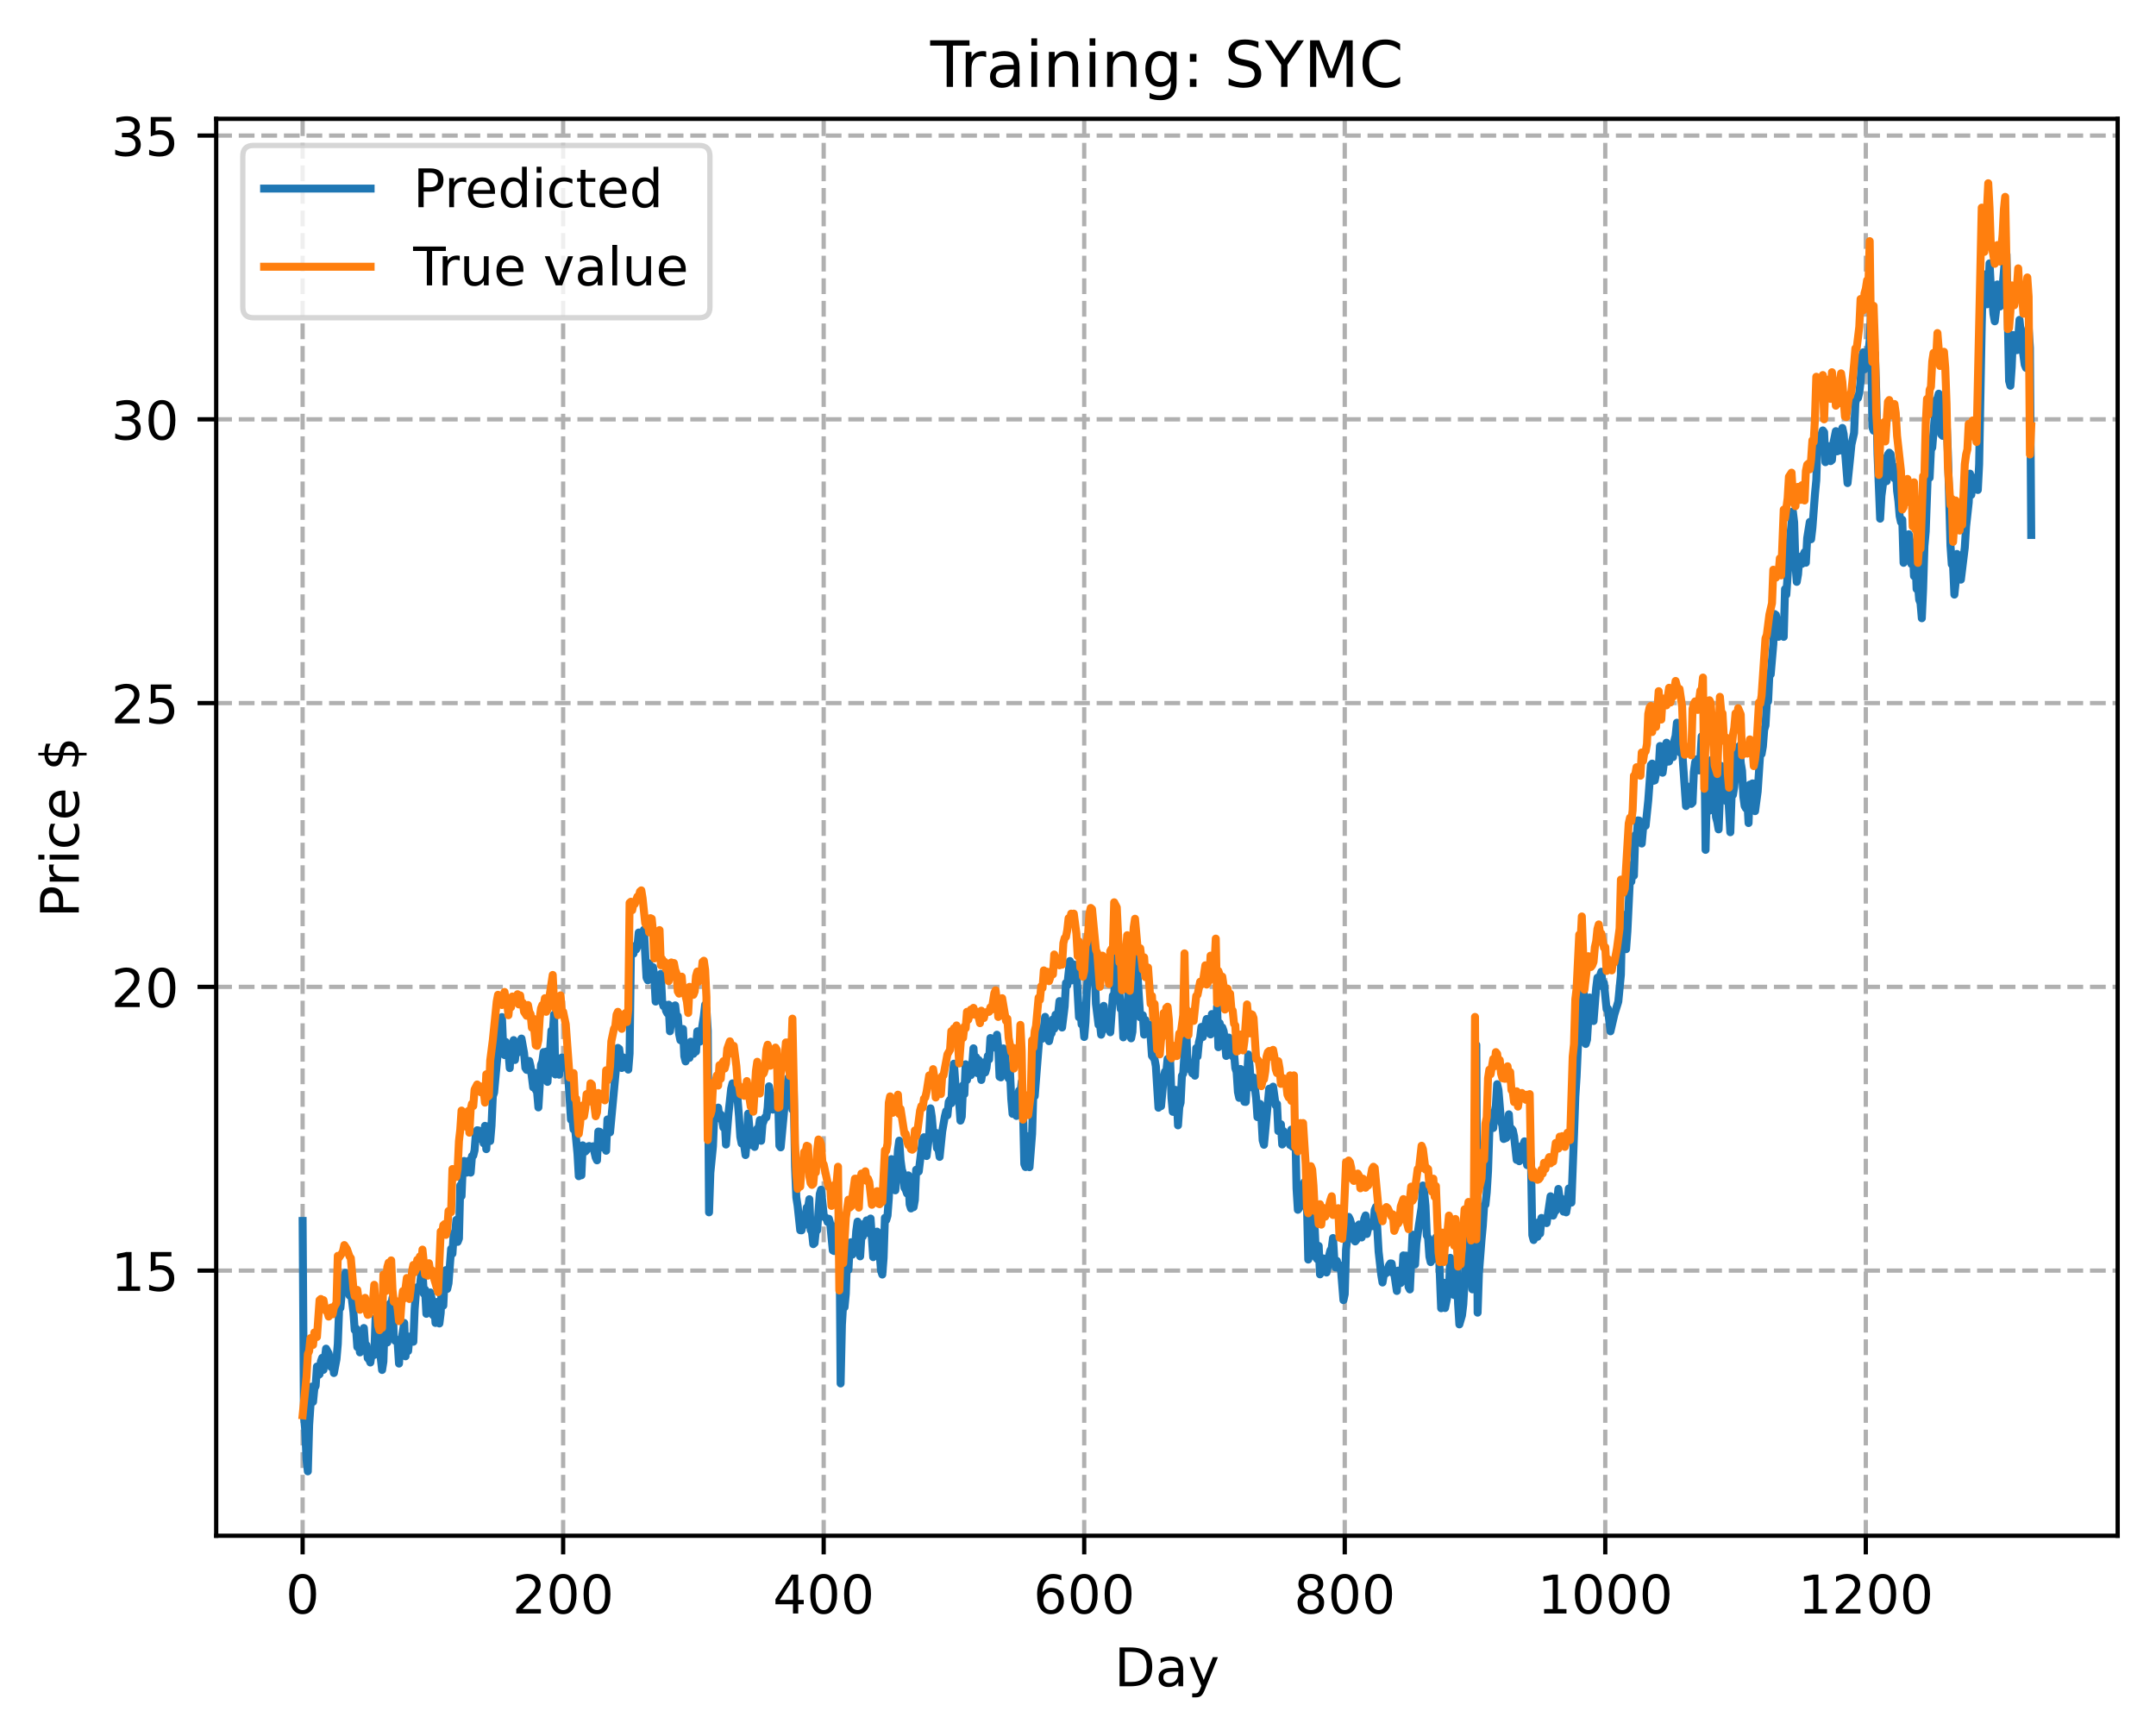 <?xml version="1.0" encoding="utf-8" standalone="no"?>
<!DOCTYPE svg PUBLIC "-//W3C//DTD SVG 1.1//EN"
  "http://www.w3.org/Graphics/SVG/1.1/DTD/svg11.dtd">
<!-- Created with matplotlib (https://matplotlib.org/) -->
<svg height="325.986pt" version="1.1" viewBox="0 0 404.923 325.986" width="404.923pt" xmlns="http://www.w3.org/2000/svg" xmlns:xlink="http://www.w3.org/1999/xlink">
 <defs>
  <style type="text/css">
*{stroke-linecap:butt;stroke-linejoin:round;}
  </style>
 </defs>
 <g id="figure_1">
  <g id="patch_1">
   <path d="M 0 325.986 
L 404.923 325.986 
L 404.923 0 
L 0 0 
z
" style="fill:#ffffff;"/>
  </g>
  <g id="axes_1">
   <g id="patch_2">
    <path d="M 40.603 288.43 
L 397.723 288.43 
L 397.723 22.318 
L 40.603 22.318 
z
" style="fill:#ffffff;"/>
   </g>
   <g id="matplotlib.axis_1">
    <g id="xtick_1">
     <g id="line2d_1">
      <path clip-path="url(#pfa2fc6517f)" d="M 56.836 288.43 
L 56.836 22.318 
" style="fill:none;stroke:#b0b0b0;stroke-dasharray:2.96,1.28;stroke-dashoffset:0;stroke-width:0.8;"/>
     </g>
     <g id="line2d_2">
      <defs>
       <path d="M 0 0 
L 0 3.5 
" id="mfd8542dc8c" style="stroke:#000000;stroke-width:0.8;"/>
      </defs>
      <g>
       <use style="stroke:#000000;stroke-width:0.8;" x="56.836" xlink:href="#mfd8542dc8c" y="288.43"/>
      </g>
     </g>
     <g id="text_1">
      <!-- 0 -->
      <defs>
       <path d="M 31.781 66.406 
Q 24.172 66.406 20.328 58.906 
Q 16.5 51.422 16.5 36.375 
Q 16.5 21.391 20.328 13.891 
Q 24.172 6.391 31.781 6.391 
Q 39.453 6.391 43.281 13.891 
Q 47.125 21.391 47.125 36.375 
Q 47.125 51.422 43.281 58.906 
Q 39.453 66.406 31.781 66.406 
z
M 31.781 74.219 
Q 44.047 74.219 50.516 64.516 
Q 56.984 54.828 56.984 36.375 
Q 56.984 17.969 50.516 8.266 
Q 44.047 -1.422 31.781 -1.422 
Q 19.531 -1.422 13.062 8.266 
Q 6.594 17.969 6.594 36.375 
Q 6.594 54.828 13.062 64.516 
Q 19.531 74.219 31.781 74.219 
z
" id="DejaVuSans-48"/>
      </defs>
      <g transform="translate(53.655 303.029)scale(0.1 -0.1)">
       <use xlink:href="#DejaVuSans-48"/>
      </g>
     </g>
    </g>
    <g id="xtick_2">
     <g id="line2d_3">
      <path clip-path="url(#pfa2fc6517f)" d="M 105.766 288.43 
L 105.766 22.318 
" style="fill:none;stroke:#b0b0b0;stroke-dasharray:2.96,1.28;stroke-dashoffset:0;stroke-width:0.8;"/>
     </g>
     <g id="line2d_4">
      <g>
       <use style="stroke:#000000;stroke-width:0.8;" x="105.766" xlink:href="#mfd8542dc8c" y="288.43"/>
      </g>
     </g>
     <g id="text_2">
      <!-- 200 -->
      <defs>
       <path d="M 19.188 8.297 
L 53.609 8.297 
L 53.609 0 
L 7.328 0 
L 7.328 8.297 
Q 12.938 14.109 22.625 23.891 
Q 32.328 33.688 34.812 36.531 
Q 39.547 41.844 41.422 45.531 
Q 43.312 49.219 43.312 52.781 
Q 43.312 58.594 39.234 62.25 
Q 35.156 65.922 28.609 65.922 
Q 23.969 65.922 18.812 64.312 
Q 13.672 62.703 7.812 59.422 
L 7.812 69.391 
Q 13.766 71.781 18.938 73 
Q 24.125 74.219 28.422 74.219 
Q 39.75 74.219 46.484 68.547 
Q 53.219 62.891 53.219 53.422 
Q 53.219 48.922 51.531 44.891 
Q 49.859 40.875 45.406 35.406 
Q 44.188 33.984 37.641 27.219 
Q 31.109 20.453 19.188 8.297 
z
" id="DejaVuSans-50"/>
      </defs>
      <g transform="translate(96.223 303.029)scale(0.1 -0.1)">
       <use xlink:href="#DejaVuSans-50"/>
       <use x="63.623" xlink:href="#DejaVuSans-48"/>
       <use x="127.246" xlink:href="#DejaVuSans-48"/>
      </g>
     </g>
    </g>
    <g id="xtick_3">
     <g id="line2d_5">
      <path clip-path="url(#pfa2fc6517f)" d="M 154.697 288.43 
L 154.697 22.318 
" style="fill:none;stroke:#b0b0b0;stroke-dasharray:2.96,1.28;stroke-dashoffset:0;stroke-width:0.8;"/>
     </g>
     <g id="line2d_6">
      <g>
       <use style="stroke:#000000;stroke-width:0.8;" x="154.697" xlink:href="#mfd8542dc8c" y="288.43"/>
      </g>
     </g>
     <g id="text_3">
      <!-- 400 -->
      <defs>
       <path d="M 37.797 64.312 
L 12.891 25.391 
L 37.797 25.391 
z
M 35.203 72.906 
L 47.609 72.906 
L 47.609 25.391 
L 58.016 25.391 
L 58.016 17.188 
L 47.609 17.188 
L 47.609 0 
L 37.797 0 
L 37.797 17.188 
L 4.891 17.188 
L 4.891 26.703 
z
" id="DejaVuSans-52"/>
      </defs>
      <g transform="translate(145.153 303.029)scale(0.1 -0.1)">
       <use xlink:href="#DejaVuSans-52"/>
       <use x="63.623" xlink:href="#DejaVuSans-48"/>
       <use x="127.246" xlink:href="#DejaVuSans-48"/>
      </g>
     </g>
    </g>
    <g id="xtick_4">
     <g id="line2d_7">
      <path clip-path="url(#pfa2fc6517f)" d="M 203.628 288.43 
L 203.628 22.318 
" style="fill:none;stroke:#b0b0b0;stroke-dasharray:2.96,1.28;stroke-dashoffset:0;stroke-width:0.8;"/>
     </g>
     <g id="line2d_8">
      <g>
       <use style="stroke:#000000;stroke-width:0.8;" x="203.628" xlink:href="#mfd8542dc8c" y="288.43"/>
      </g>
     </g>
     <g id="text_4">
      <!-- 600 -->
      <defs>
       <path d="M 33.016 40.375 
Q 26.375 40.375 22.484 35.828 
Q 18.609 31.297 18.609 23.391 
Q 18.609 15.531 22.484 10.953 
Q 26.375 6.391 33.016 6.391 
Q 39.656 6.391 43.531 10.953 
Q 47.406 15.531 47.406 23.391 
Q 47.406 31.297 43.531 35.828 
Q 39.656 40.375 33.016 40.375 
z
M 52.594 71.297 
L 52.594 62.312 
Q 48.875 64.062 45.094 64.984 
Q 41.312 65.922 37.594 65.922 
Q 27.828 65.922 22.672 59.328 
Q 17.531 52.734 16.797 39.406 
Q 19.672 43.656 24.016 45.922 
Q 28.375 48.188 33.594 48.188 
Q 44.578 48.188 50.953 41.516 
Q 57.328 34.859 57.328 23.391 
Q 57.328 12.156 50.688 5.359 
Q 44.047 -1.422 33.016 -1.422 
Q 20.359 -1.422 13.672 8.266 
Q 6.984 17.969 6.984 36.375 
Q 6.984 53.656 15.188 63.938 
Q 23.391 74.219 37.203 74.219 
Q 40.922 74.219 44.703 73.484 
Q 48.484 72.75 52.594 71.297 
z
" id="DejaVuSans-54"/>
      </defs>
      <g transform="translate(194.084 303.029)scale(0.1 -0.1)">
       <use xlink:href="#DejaVuSans-54"/>
       <use x="63.623" xlink:href="#DejaVuSans-48"/>
       <use x="127.246" xlink:href="#DejaVuSans-48"/>
      </g>
     </g>
    </g>
    <g id="xtick_5">
     <g id="line2d_9">
      <path clip-path="url(#pfa2fc6517f)" d="M 252.558 288.43 
L 252.558 22.318 
" style="fill:none;stroke:#b0b0b0;stroke-dasharray:2.96,1.28;stroke-dashoffset:0;stroke-width:0.8;"/>
     </g>
     <g id="line2d_10">
      <g>
       <use style="stroke:#000000;stroke-width:0.8;" x="252.558" xlink:href="#mfd8542dc8c" y="288.43"/>
      </g>
     </g>
     <g id="text_5">
      <!-- 800 -->
      <defs>
       <path d="M 31.781 34.625 
Q 24.75 34.625 20.719 30.859 
Q 16.703 27.094 16.703 20.516 
Q 16.703 13.922 20.719 10.156 
Q 24.75 6.391 31.781 6.391 
Q 38.812 6.391 42.859 10.172 
Q 46.922 13.969 46.922 20.516 
Q 46.922 27.094 42.891 30.859 
Q 38.875 34.625 31.781 34.625 
z
M 21.922 38.812 
Q 15.578 40.375 12.031 44.719 
Q 8.5 49.078 8.5 55.328 
Q 8.5 64.062 14.719 69.141 
Q 20.953 74.219 31.781 74.219 
Q 42.672 74.219 48.875 69.141 
Q 55.078 64.062 55.078 55.328 
Q 55.078 49.078 51.531 44.719 
Q 48 40.375 41.703 38.812 
Q 48.828 37.156 52.797 32.312 
Q 56.781 27.484 56.781 20.516 
Q 56.781 9.906 50.312 4.234 
Q 43.844 -1.422 31.781 -1.422 
Q 19.734 -1.422 13.25 4.234 
Q 6.781 9.906 6.781 20.516 
Q 6.781 27.484 10.781 32.312 
Q 14.797 37.156 21.922 38.812 
z
M 18.312 54.391 
Q 18.312 48.734 21.844 45.562 
Q 25.391 42.391 31.781 42.391 
Q 38.141 42.391 41.719 45.562 
Q 45.312 48.734 45.312 54.391 
Q 45.312 60.062 41.719 63.234 
Q 38.141 66.406 31.781 66.406 
Q 25.391 66.406 21.844 63.234 
Q 18.312 60.062 18.312 54.391 
z
" id="DejaVuSans-56"/>
      </defs>
      <g transform="translate(243.015 303.029)scale(0.1 -0.1)">
       <use xlink:href="#DejaVuSans-56"/>
       <use x="63.623" xlink:href="#DejaVuSans-48"/>
       <use x="127.246" xlink:href="#DejaVuSans-48"/>
      </g>
     </g>
    </g>
    <g id="xtick_6">
     <g id="line2d_11">
      <path clip-path="url(#pfa2fc6517f)" d="M 301.489 288.43 
L 301.489 22.318 
" style="fill:none;stroke:#b0b0b0;stroke-dasharray:2.96,1.28;stroke-dashoffset:0;stroke-width:0.8;"/>
     </g>
     <g id="line2d_12">
      <g>
       <use style="stroke:#000000;stroke-width:0.8;" x="301.489" xlink:href="#mfd8542dc8c" y="288.43"/>
      </g>
     </g>
     <g id="text_6">
      <!-- 1000 -->
      <defs>
       <path d="M 12.406 8.297 
L 28.516 8.297 
L 28.516 63.922 
L 10.984 60.406 
L 10.984 69.391 
L 28.422 72.906 
L 38.281 72.906 
L 38.281 8.297 
L 54.391 8.297 
L 54.391 0 
L 12.406 0 
z
" id="DejaVuSans-49"/>
      </defs>
      <g transform="translate(288.764 303.029)scale(0.1 -0.1)">
       <use xlink:href="#DejaVuSans-49"/>
       <use x="63.623" xlink:href="#DejaVuSans-48"/>
       <use x="127.246" xlink:href="#DejaVuSans-48"/>
       <use x="190.869" xlink:href="#DejaVuSans-48"/>
      </g>
     </g>
    </g>
    <g id="xtick_7">
     <g id="line2d_13">
      <path clip-path="url(#pfa2fc6517f)" d="M 350.419 288.43 
L 350.419 22.318 
" style="fill:none;stroke:#b0b0b0;stroke-dasharray:2.96,1.28;stroke-dashoffset:0;stroke-width:0.8;"/>
     </g>
     <g id="line2d_14">
      <g>
       <use style="stroke:#000000;stroke-width:0.8;" x="350.419" xlink:href="#mfd8542dc8c" y="288.43"/>
      </g>
     </g>
     <g id="text_7">
      <!-- 1200 -->
      <g transform="translate(337.694 303.029)scale(0.1 -0.1)">
       <use xlink:href="#DejaVuSans-49"/>
       <use x="63.623" xlink:href="#DejaVuSans-50"/>
       <use x="127.246" xlink:href="#DejaVuSans-48"/>
       <use x="190.869" xlink:href="#DejaVuSans-48"/>
      </g>
     </g>
    </g>
    <g id="text_8">
     <!-- Day -->
     <defs>
      <path d="M 19.672 64.797 
L 19.672 8.109 
L 31.594 8.109 
Q 46.688 8.109 53.688 14.938 
Q 60.688 21.781 60.688 36.531 
Q 60.688 51.172 53.688 57.984 
Q 46.688 64.797 31.594 64.797 
z
M 9.812 72.906 
L 30.078 72.906 
Q 51.266 72.906 61.172 64.094 
Q 71.094 55.281 71.094 36.531 
Q 71.094 17.672 61.125 8.828 
Q 51.172 0 30.078 0 
L 9.812 0 
z
" id="DejaVuSans-68"/>
      <path d="M 34.281 27.484 
Q 23.391 27.484 19.188 25 
Q 14.984 22.516 14.984 16.5 
Q 14.984 11.719 18.141 8.906 
Q 21.297 6.109 26.703 6.109 
Q 34.188 6.109 38.703 11.406 
Q 43.219 16.703 43.219 25.484 
L 43.219 27.484 
z
M 52.203 31.203 
L 52.203 0 
L 43.219 0 
L 43.219 8.297 
Q 40.141 3.328 35.547 0.953 
Q 30.953 -1.422 24.312 -1.422 
Q 15.922 -1.422 10.953 3.297 
Q 6 8.016 6 15.922 
Q 6 25.141 12.172 29.828 
Q 18.359 34.516 30.609 34.516 
L 43.219 34.516 
L 43.219 35.406 
Q 43.219 41.609 39.141 45 
Q 35.062 48.391 27.688 48.391 
Q 23 48.391 18.547 47.266 
Q 14.109 46.141 10.016 43.891 
L 10.016 52.203 
Q 14.938 54.109 19.578 55.047 
Q 24.219 56 28.609 56 
Q 40.484 56 46.344 49.844 
Q 52.203 43.703 52.203 31.203 
z
" id="DejaVuSans-97"/>
      <path d="M 32.172 -5.078 
Q 28.375 -14.844 24.75 -17.812 
Q 21.141 -20.797 15.094 -20.797 
L 7.906 -20.797 
L 7.906 -13.281 
L 13.188 -13.281 
Q 16.891 -13.281 18.938 -11.516 
Q 21 -9.766 23.484 -3.219 
L 25.094 0.875 
L 2.984 54.688 
L 12.5 54.688 
L 29.594 11.922 
L 46.688 54.688 
L 56.203 54.688 
z
" id="DejaVuSans-121"/>
     </defs>
     <g transform="translate(209.29 316.707)scale(0.1 -0.1)">
      <use xlink:href="#DejaVuSans-68"/>
      <use x="77.002" xlink:href="#DejaVuSans-97"/>
      <use x="138.281" xlink:href="#DejaVuSans-121"/>
     </g>
    </g>
   </g>
   <g id="matplotlib.axis_2">
    <g id="ytick_1">
     <g id="line2d_15">
      <path clip-path="url(#pfa2fc6517f)" d="M 40.603 238.637 
L 397.723 238.637 
" style="fill:none;stroke:#b0b0b0;stroke-dasharray:2.96,1.28;stroke-dashoffset:0;stroke-width:0.8;"/>
     </g>
     <g id="line2d_16">
      <defs>
       <path d="M 0 0 
L -3.5 0 
" id="mb6d69b9be4" style="stroke:#000000;stroke-width:0.8;"/>
      </defs>
      <g>
       <use style="stroke:#000000;stroke-width:0.8;" x="40.603" xlink:href="#mb6d69b9be4" y="238.637"/>
      </g>
     </g>
     <g id="text_9">
      <!-- 15 -->
      <defs>
       <path d="M 10.797 72.906 
L 49.516 72.906 
L 49.516 64.594 
L 19.828 64.594 
L 19.828 46.734 
Q 21.969 47.469 24.109 47.828 
Q 26.266 48.188 28.422 48.188 
Q 40.625 48.188 47.75 41.5 
Q 54.891 34.812 54.891 23.391 
Q 54.891 11.625 47.562 5.094 
Q 40.234 -1.422 26.906 -1.422 
Q 22.312 -1.422 17.547 -0.641 
Q 12.797 0.141 7.719 1.703 
L 7.719 11.625 
Q 12.109 9.234 16.797 8.062 
Q 21.484 6.891 26.703 6.891 
Q 35.156 6.891 40.078 11.328 
Q 45.016 15.766 45.016 23.391 
Q 45.016 31 40.078 35.438 
Q 35.156 39.891 26.703 39.891 
Q 22.75 39.891 18.812 39.016 
Q 14.891 38.141 10.797 36.281 
z
" id="DejaVuSans-53"/>
      </defs>
      <g transform="translate(20.878 242.436)scale(0.1 -0.1)">
       <use xlink:href="#DejaVuSans-49"/>
       <use x="63.623" xlink:href="#DejaVuSans-53"/>
      </g>
     </g>
    </g>
    <g id="ytick_2">
     <g id="line2d_17">
      <path clip-path="url(#pfa2fc6517f)" d="M 40.603 185.343 
L 397.723 185.343 
" style="fill:none;stroke:#b0b0b0;stroke-dasharray:2.96,1.28;stroke-dashoffset:0;stroke-width:0.8;"/>
     </g>
     <g id="line2d_18">
      <g>
       <use style="stroke:#000000;stroke-width:0.8;" x="40.603" xlink:href="#mb6d69b9be4" y="185.343"/>
      </g>
     </g>
     <g id="text_10">
      <!-- 20 -->
      <g transform="translate(20.878 189.142)scale(0.1 -0.1)">
       <use xlink:href="#DejaVuSans-50"/>
       <use x="63.623" xlink:href="#DejaVuSans-48"/>
      </g>
     </g>
    </g>
    <g id="ytick_3">
     <g id="line2d_19">
      <path clip-path="url(#pfa2fc6517f)" d="M 40.603 132.049 
L 397.723 132.049 
" style="fill:none;stroke:#b0b0b0;stroke-dasharray:2.96,1.28;stroke-dashoffset:0;stroke-width:0.8;"/>
     </g>
     <g id="line2d_20">
      <g>
       <use style="stroke:#000000;stroke-width:0.8;" x="40.603" xlink:href="#mb6d69b9be4" y="132.049"/>
      </g>
     </g>
     <g id="text_11">
      <!-- 25 -->
      <g transform="translate(20.878 135.848)scale(0.1 -0.1)">
       <use xlink:href="#DejaVuSans-50"/>
       <use x="63.623" xlink:href="#DejaVuSans-53"/>
      </g>
     </g>
    </g>
    <g id="ytick_4">
     <g id="line2d_21">
      <path clip-path="url(#pfa2fc6517f)" d="M 40.603 78.755 
L 397.723 78.755 
" style="fill:none;stroke:#b0b0b0;stroke-dasharray:2.96,1.28;stroke-dashoffset:0;stroke-width:0.8;"/>
     </g>
     <g id="line2d_22">
      <g>
       <use style="stroke:#000000;stroke-width:0.8;" x="40.603" xlink:href="#mb6d69b9be4" y="78.755"/>
      </g>
     </g>
     <g id="text_12">
      <!-- 30 -->
      <defs>
       <path d="M 40.578 39.312 
Q 47.656 37.797 51.625 33 
Q 55.609 28.219 55.609 21.188 
Q 55.609 10.406 48.188 4.484 
Q 40.766 -1.422 27.094 -1.422 
Q 22.516 -1.422 17.656 -0.516 
Q 12.797 0.391 7.625 2.203 
L 7.625 11.719 
Q 11.719 9.328 16.594 8.109 
Q 21.484 6.891 26.812 6.891 
Q 36.078 6.891 40.938 10.547 
Q 45.797 14.203 45.797 21.188 
Q 45.797 27.641 41.281 31.266 
Q 36.766 34.906 28.719 34.906 
L 20.219 34.906 
L 20.219 43.016 
L 29.109 43.016 
Q 36.375 43.016 40.234 45.922 
Q 44.094 48.828 44.094 54.297 
Q 44.094 59.906 40.109 62.906 
Q 36.141 65.922 28.719 65.922 
Q 24.656 65.922 20.016 65.031 
Q 15.375 64.156 9.812 62.312 
L 9.812 71.094 
Q 15.438 72.656 20.344 73.438 
Q 25.25 74.219 29.594 74.219 
Q 40.828 74.219 47.359 69.109 
Q 53.906 64.016 53.906 55.328 
Q 53.906 49.266 50.438 45.094 
Q 46.969 40.922 40.578 39.312 
z
" id="DejaVuSans-51"/>
      </defs>
      <g transform="translate(20.878 82.554)scale(0.1 -0.1)">
       <use xlink:href="#DejaVuSans-51"/>
       <use x="63.623" xlink:href="#DejaVuSans-48"/>
      </g>
     </g>
    </g>
    <g id="ytick_5">
     <g id="line2d_23">
      <path clip-path="url(#pfa2fc6517f)" d="M 40.603 25.461 
L 397.723 25.461 
" style="fill:none;stroke:#b0b0b0;stroke-dasharray:2.96,1.28;stroke-dashoffset:0;stroke-width:0.8;"/>
     </g>
     <g id="line2d_24">
      <g>
       <use style="stroke:#000000;stroke-width:0.8;" x="40.603" xlink:href="#mb6d69b9be4" y="25.461"/>
      </g>
     </g>
     <g id="text_13">
      <!-- 35 -->
      <g transform="translate(20.878 29.26)scale(0.1 -0.1)">
       <use xlink:href="#DejaVuSans-51"/>
       <use x="63.623" xlink:href="#DejaVuSans-53"/>
      </g>
     </g>
    </g>
    <g id="text_14">
     <!-- Price $ -->
     <defs>
      <path d="M 19.672 64.797 
L 19.672 37.406 
L 32.078 37.406 
Q 38.969 37.406 42.719 40.969 
Q 46.484 44.531 46.484 51.125 
Q 46.484 57.672 42.719 61.234 
Q 38.969 64.797 32.078 64.797 
z
M 9.812 72.906 
L 32.078 72.906 
Q 44.344 72.906 50.609 67.359 
Q 56.891 61.812 56.891 51.125 
Q 56.891 40.328 50.609 34.812 
Q 44.344 29.297 32.078 29.297 
L 19.672 29.297 
L 19.672 0 
L 9.812 0 
z
" id="DejaVuSans-80"/>
      <path d="M 41.109 46.297 
Q 39.594 47.172 37.812 47.578 
Q 36.031 48 33.891 48 
Q 26.266 48 22.188 43.047 
Q 18.109 38.094 18.109 28.812 
L 18.109 0 
L 9.078 0 
L 9.078 54.688 
L 18.109 54.688 
L 18.109 46.188 
Q 20.953 51.172 25.484 53.578 
Q 30.031 56 36.531 56 
Q 37.453 56 38.578 55.875 
Q 39.703 55.766 41.062 55.516 
z
" id="DejaVuSans-114"/>
      <path d="M 9.422 54.688 
L 18.406 54.688 
L 18.406 0 
L 9.422 0 
z
M 9.422 75.984 
L 18.406 75.984 
L 18.406 64.594 
L 9.422 64.594 
z
" id="DejaVuSans-105"/>
      <path d="M 48.781 52.594 
L 48.781 44.188 
Q 44.969 46.297 41.141 47.344 
Q 37.312 48.391 33.406 48.391 
Q 24.656 48.391 19.812 42.844 
Q 14.984 37.312 14.984 27.297 
Q 14.984 17.281 19.812 11.734 
Q 24.656 6.203 33.406 6.203 
Q 37.312 6.203 41.141 7.25 
Q 44.969 8.297 48.781 10.406 
L 48.781 2.094 
Q 45.016 0.344 40.984 -0.531 
Q 36.969 -1.422 32.422 -1.422 
Q 20.062 -1.422 12.781 6.344 
Q 5.516 14.109 5.516 27.297 
Q 5.516 40.672 12.859 48.328 
Q 20.219 56 33.016 56 
Q 37.156 56 41.109 55.141 
Q 45.062 54.297 48.781 52.594 
z
" id="DejaVuSans-99"/>
      <path d="M 56.203 29.594 
L 56.203 25.203 
L 14.891 25.203 
Q 15.484 15.922 20.484 11.062 
Q 25.484 6.203 34.422 6.203 
Q 39.594 6.203 44.453 7.469 
Q 49.312 8.734 54.109 11.281 
L 54.109 2.781 
Q 49.266 0.734 44.188 -0.344 
Q 39.109 -1.422 33.891 -1.422 
Q 20.797 -1.422 13.156 6.188 
Q 5.516 13.812 5.516 26.812 
Q 5.516 40.234 12.766 48.109 
Q 20.016 56 32.328 56 
Q 43.359 56 49.781 48.891 
Q 56.203 41.797 56.203 29.594 
z
M 47.219 32.234 
Q 47.125 39.594 43.094 43.984 
Q 39.062 48.391 32.422 48.391 
Q 24.906 48.391 20.391 44.141 
Q 15.875 39.891 15.188 32.172 
z
" id="DejaVuSans-101"/>
      <path id="DejaVuSans-32"/>
      <path d="M 33.797 -14.703 
L 28.906 -14.703 
L 28.859 0 
Q 23.734 0.094 18.609 1.188 
Q 13.484 2.297 8.297 4.5 
L 8.297 13.281 
Q 13.281 10.156 18.375 8.562 
Q 23.484 6.984 28.906 6.938 
L 28.906 29.203 
Q 18.109 30.953 13.203 35.156 
Q 8.297 39.359 8.297 46.688 
Q 8.297 54.641 13.625 59.219 
Q 18.953 63.812 28.906 64.5 
L 28.906 75.984 
L 33.797 75.984 
L 33.797 64.656 
Q 38.328 64.453 42.578 63.688 
Q 46.828 62.938 50.875 61.625 
L 50.875 53.078 
Q 46.828 55.125 42.547 56.25 
Q 38.281 57.375 33.797 57.562 
L 33.797 36.719 
Q 44.875 35.016 50.094 30.609 
Q 55.328 26.219 55.328 18.609 
Q 55.328 10.359 49.781 5.594 
Q 44.234 0.828 33.797 0.094 
z
M 28.906 37.594 
L 28.906 57.625 
Q 23.25 56.984 20.266 54.391 
Q 17.281 51.812 17.281 47.516 
Q 17.281 43.312 20.031 40.969 
Q 22.797 38.625 28.906 37.594 
z
M 33.797 28.219 
L 33.797 7.078 
Q 39.984 7.906 43.141 10.594 
Q 46.297 13.281 46.297 17.672 
Q 46.297 21.969 43.281 24.5 
Q 40.281 27.047 33.797 28.219 
z
" id="DejaVuSans-36"/>
     </defs>
     <g transform="translate(14.798 172.342)rotate(-90)scale(0.1 -0.1)">
      <use xlink:href="#DejaVuSans-80"/>
      <use x="58.553" xlink:href="#DejaVuSans-114"/>
      <use x="99.666" xlink:href="#DejaVuSans-105"/>
      <use x="127.449" xlink:href="#DejaVuSans-99"/>
      <use x="182.43" xlink:href="#DejaVuSans-101"/>
      <use x="243.953" xlink:href="#DejaVuSans-32"/>
      <use x="275.74" xlink:href="#DejaVuSans-36"/>
     </g>
    </g>
   </g>
   <g id="line2d_25">
    <path clip-path="url(#pfa2fc6517f)" d="M 56.836 229.312 
L 57.081 265.919 
L 57.325 268.594 
L 57.57 274.114 
L 57.814 276.334 
L 58.059 267.678 
L 58.548 260.424 
L 58.793 263.284 
L 59.038 260.797 
L 59.282 260.315 
L 59.527 256.655 
L 59.772 258.278 
L 60.016 258.102 
L 60.261 255.721 
L 60.506 255.023 
L 60.75 257.28 
L 61.24 253.296 
L 61.729 254.21 
L 62.218 256.763 
L 62.463 255.361 
L 62.708 257.869 
L 63.197 255.275 
L 63.441 252.427 
L 63.686 245.887 
L 63.931 245.653 
L 64.42 240.267 
L 64.909 239.032 
L 65.154 239.627 
L 65.643 243.316 
L 65.888 242.364 
L 66.377 246.429 
L 66.622 249.8 
L 66.867 249.491 
L 67.111 252.991 
L 67.356 252.055 
L 67.601 253.998 
L 68.335 249.418 
L 68.579 252.694 
L 68.824 252.629 
L 69.069 255.089 
L 69.313 255.298 
L 69.558 255.896 
L 69.802 254.152 
L 70.292 254.477 
L 70.536 247.539 
L 70.781 251.552 
L 71.27 252.928 
L 71.76 257.298 
L 72.004 255.736 
L 72.249 248.267 
L 72.738 252.14 
L 73.228 244.84 
L 73.472 245.205 
L 73.717 243.722 
L 73.962 251.462 
L 74.206 251.818 
L 74.451 251.607 
L 74.696 252.365 
L 74.94 256.102 
L 75.185 251.706 
L 75.429 251.535 
L 75.919 248.469 
L 76.163 254.733 
L 76.408 251.37 
L 76.653 253.742 
L 76.897 251.021 
L 77.387 251.899 
L 77.631 251.999 
L 77.876 245.886 
L 78.121 242.717 
L 78.365 241.752 
L 78.61 242.353 
L 78.855 241.77 
L 79.099 239.317 
L 79.344 238.714 
L 79.589 242.973 
L 79.833 242.197 
L 80.078 246.754 
L 80.323 244.172 
L 80.567 244.195 
L 80.812 242.739 
L 81.056 243.84 
L 81.301 246.991 
L 81.546 244.743 
L 81.79 248.465 
L 82.035 244.524 
L 82.28 247.903 
L 82.524 248.569 
L 82.769 246.588 
L 83.014 240.115 
L 83.258 245.212 
L 83.503 240.034 
L 83.748 238.542 
L 83.992 242.084 
L 84.237 241.005 
L 84.726 234.553 
L 84.971 235.458 
L 85.216 231.608 
L 85.46 231.893 
L 85.705 229.109 
L 85.95 233.243 
L 86.194 232.615 
L 86.439 222.64 
L 86.684 224.645 
L 86.928 218.623 
L 87.173 218.043 
L 87.662 220.234 
L 87.907 219.308 
L 88.151 217.943 
L 88.396 220.237 
L 88.641 217.129 
L 88.885 217.042 
L 89.13 216.05 
L 89.375 212.91 
L 89.619 212.274 
L 89.864 212.311 
L 90.109 213.87 
L 90.353 212.937 
L 90.598 213.16 
L 90.843 214.736 
L 91.087 211.45 
L 91.332 215.825 
L 91.577 211.548 
L 92.066 214.299 
L 92.311 211.412 
L 92.555 205.898 
L 92.8 205.181 
L 93.534 197.181 
L 93.778 193.356 
L 94.023 192.938 
L 94.268 191.017 
L 94.512 197.041 
L 94.757 198.156 
L 95.002 195.691 
L 95.246 198.1 
L 95.491 197.641 
L 95.736 200.606 
L 95.98 196.079 
L 96.225 197.935 
L 96.47 195.346 
L 96.714 199.08 
L 96.959 196.657 
L 97.204 197.714 
L 97.448 195.7 
L 97.693 195.962 
L 97.938 195.056 
L 98.427 197.775 
L 98.672 200.554 
L 98.916 200.932 
L 99.161 200.979 
L 99.405 199.261 
L 99.65 200.313 
L 100.139 204.22 
L 100.384 201.485 
L 100.629 204.694 
L 100.873 205.093 
L 101.118 207.986 
L 101.607 199.974 
L 101.852 199.382 
L 102.097 197.592 
L 102.341 198.063 
L 102.586 197.501 
L 102.831 203.196 
L 103.075 198.92 
L 103.32 197.162 
L 103.565 193.57 
L 103.809 194.093 
L 104.054 190.551 
L 104.299 201.795 
L 104.543 198.765 
L 105.032 201.842 
L 105.277 199.025 
L 105.522 198.62 
L 105.766 200.526 
L 106.011 198.642 
L 106.256 199.033 
L 106.5 198.763 
L 107.234 210.286 
L 107.479 209.888 
L 107.724 212.115 
L 107.968 211.468 
L 108.458 216.682 
L 108.702 220.905 
L 108.947 217.477 
L 109.192 220.736 
L 109.436 215.111 
L 109.681 215.988 
L 109.926 216.272 
L 110.17 216.008 
L 110.415 215.322 
L 110.66 215.236 
L 110.904 215.572 
L 111.393 215.287 
L 111.883 217.405 
L 112.127 217.926 
L 112.372 212.518 
L 112.617 212.564 
L 113.106 215.513 
L 113.351 214.21 
L 113.595 214.401 
L 113.84 216.126 
L 114.085 210.246 
L 114.574 212.672 
L 115.308 204.81 
L 116.042 196.814 
L 116.287 196.984 
L 116.776 200.583 
L 117.02 198.585 
L 117.265 199.89 
L 117.51 199.556 
L 117.754 199.645 
L 117.999 200.884 
L 118.244 197.855 
L 118.488 179.26 
L 118.733 178.395 
L 118.978 179.117 
L 119.222 177.666 
L 119.467 178.33 
L 119.712 177.774 
L 119.956 175.144 
L 120.201 175.829 
L 120.446 175.895 
L 120.935 174.622 
L 121.424 183.623 
L 121.669 184.112 
L 121.914 180.93 
L 122.403 182.057 
L 122.648 181.654 
L 122.892 183.509 
L 123.137 188.105 
L 123.381 187.853 
L 123.626 184.964 
L 123.871 187.693 
L 124.115 182.901 
L 124.36 188.076 
L 124.605 188.963 
L 124.849 188.663 
L 125.094 189.857 
L 125.339 190.314 
L 125.583 188.695 
L 125.828 193.683 
L 126.073 191.858 
L 126.317 189.005 
L 126.562 190.599 
L 126.807 188.824 
L 127.051 190.903 
L 127.296 190.845 
L 127.541 194.188 
L 127.785 195.356 
L 128.03 195.488 
L 128.275 193.257 
L 128.519 198.366 
L 128.764 199.347 
L 129.008 198.531 
L 129.253 198.335 
L 129.498 198.682 
L 129.742 195.644 
L 130.232 197.927 
L 130.476 197.078 
L 130.721 197.499 
L 130.966 193.697 
L 131.21 193.781 
L 131.455 195.634 
L 132.189 190.852 
L 132.434 188.694 
L 132.678 189.513 
L 132.923 193.601 
L 133.168 227.697 
L 133.412 220.266 
L 133.902 215.29 
L 134.146 209.547 
L 134.391 209.589 
L 134.636 209.191 
L 134.88 208.022 
L 135.125 210.052 
L 135.369 209.314 
L 135.614 210.193 
L 135.859 211.759 
L 136.103 210.143 
L 136.348 214.959 
L 136.837 208.983 
L 137.327 204.448 
L 137.571 203.469 
L 137.816 203.906 
L 138.061 205.025 
L 138.305 203.779 
L 138.795 209.673 
L 139.039 213.523 
L 139.284 214.764 
L 139.529 213.399 
L 140.018 216.933 
L 140.263 214.132 
L 140.507 209.153 
L 140.752 211.922 
L 141.241 215.083 
L 141.486 214.132 
L 141.73 215.411 
L 142.22 211.988 
L 142.464 212.027 
L 142.709 210.365 
L 142.954 214.258 
L 143.198 211.144 
L 143.688 209.848 
L 143.932 209.854 
L 144.177 208.019 
L 144.422 204.026 
L 145.156 208.406 
L 145.4 208.1 
L 145.89 205.605 
L 146.134 206.082 
L 146.379 215.166 
L 146.624 215.489 
L 147.357 207.597 
L 147.602 206.746 
L 147.847 203.792 
L 148.091 202.369 
L 148.825 208.404 
L 149.07 204.807 
L 149.315 219.099 
L 149.559 224.886 
L 149.804 226.458 
L 150.293 231.054 
L 150.538 231.075 
L 150.783 229.833 
L 151.027 230.088 
L 151.272 228.857 
L 151.517 226.791 
L 151.761 226.834 
L 152.006 225.23 
L 152.251 231.023 
L 152.495 231.413 
L 152.74 233.667 
L 152.984 233.464 
L 153.229 231.07 
L 153.474 231.069 
L 153.963 224.249 
L 154.208 223.442 
L 154.697 228.15 
L 154.942 228.675 
L 155.186 228.749 
L 155.431 229.514 
L 155.676 228.905 
L 155.92 229.805 
L 156.41 234.844 
L 156.654 234.963 
L 156.899 231.582 
L 157.144 230.215 
L 157.388 230.16 
L 157.633 228.125 
L 157.878 259.83 
L 158.122 248.83 
L 158.367 244.706 
L 158.612 245.511 
L 158.856 242.975 
L 159.101 235.85 
L 159.345 238.504 
L 159.59 233.889 
L 159.835 233.308 
L 160.079 235.643 
L 160.569 234.708 
L 160.813 231.213 
L 161.058 229.437 
L 161.303 230.481 
L 161.547 235.959 
L 161.792 232.021 
L 162.037 232.242 
L 162.281 229.845 
L 162.526 231.065 
L 162.771 229.202 
L 163.015 229.482 
L 163.26 231.666 
L 163.505 228.858 
L 163.994 236.105 
L 164.483 234.65 
L 164.728 231.313 
L 164.972 234.332 
L 165.217 235.447 
L 165.462 238.65 
L 165.706 239.377 
L 165.951 236.245 
L 166.196 228.72 
L 166.44 229.158 
L 166.685 228.311 
L 166.93 225.043 
L 167.174 218.646 
L 167.419 217.703 
L 167.664 217.797 
L 168.153 223.561 
L 168.398 220.537 
L 168.642 216.006 
L 168.887 214.228 
L 169.132 217.867 
L 169.376 219.648 
L 169.621 220.401 
L 169.866 223.073 
L 170.11 223.455 
L 170.355 224.167 
L 170.6 220.748 
L 170.844 226.191 
L 171.089 226.963 
L 171.333 223.067 
L 171.578 226.725 
L 171.823 225.365 
L 172.067 219.691 
L 172.312 220.159 
L 172.557 220.013 
L 173.291 213.949 
L 173.535 213.585 
L 173.78 214.818 
L 174.025 217.119 
L 174.514 213.144 
L 174.759 208.163 
L 175.003 209.76 
L 175.248 212.671 
L 175.493 213.748 
L 175.737 212.738 
L 175.982 215.653 
L 176.227 215.699 
L 176.471 217.281 
L 176.96 212.511 
L 177.45 209.694 
L 177.694 208.693 
L 177.939 209.476 
L 178.184 206.947 
L 178.428 206.539 
L 178.673 207.215 
L 178.918 202.026 
L 179.162 199.772 
L 179.652 206.657 
L 179.896 206.731 
L 180.141 206.942 
L 180.386 210.469 
L 180.63 209.721 
L 180.875 203.826 
L 181.12 205.494 
L 181.364 199.889 
L 181.609 202.845 
L 181.854 201.282 
L 182.098 201.408 
L 182.343 201.926 
L 182.588 200.11 
L 182.832 196.887 
L 183.077 200.719 
L 183.321 198.558 
L 183.566 201.55 
L 183.811 199.075 
L 184.3 202.834 
L 184.789 199.532 
L 185.034 201.426 
L 185.279 200.55 
L 185.523 198.322 
L 185.768 198.969 
L 186.013 194.956 
L 186.257 196.863 
L 186.502 196.133 
L 186.747 196.56 
L 186.991 195.855 
L 187.236 194.335 
L 187.481 196.784 
L 187.725 202.223 
L 187.97 202.345 
L 188.215 197.952 
L 188.459 196.907 
L 188.704 197.185 
L 188.948 200.08 
L 189.193 201 
L 189.438 202.562 
L 189.682 201.131 
L 189.927 206.391 
L 190.172 209.197 
L 190.416 208.059 
L 190.661 208.642 
L 190.906 209.586 
L 191.15 206.25 
L 191.395 204.837 
L 191.64 205.432 
L 191.884 203.166 
L 192.129 208.098 
L 192.374 218.641 
L 192.618 219.19 
L 192.863 213.368 
L 193.108 218.639 
L 193.352 219.219 
L 193.842 212.947 
L 194.086 204.787 
L 194.331 205.872 
L 195.309 193.428 
L 195.799 195.067 
L 196.288 190.977 
L 196.533 193.558 
L 196.777 192.734 
L 197.022 195.544 
L 197.267 194.407 
L 197.511 194.045 
L 197.756 191.448 
L 198.001 193.213 
L 198.245 190.566 
L 198.49 192.618 
L 198.979 188.024 
L 199.224 192.457 
L 199.469 192.982 
L 199.958 189.001 
L 200.203 184.617 
L 200.447 185.072 
L 200.936 180.491 
L 201.181 184.154 
L 201.426 181.264 
L 201.67 181.127 
L 201.915 183.03 
L 202.16 182.244 
L 202.649 191.057 
L 202.894 188.866 
L 203.138 192.4 
L 203.383 191.868 
L 203.628 194.761 
L 203.872 191.939 
L 204.117 185.937 
L 204.362 183.293 
L 204.606 183.281 
L 205.096 173.657 
L 205.34 175.363 
L 205.83 188.502 
L 206.319 192.478 
L 206.563 192.046 
L 206.808 194.332 
L 207.053 193.332 
L 207.297 188.917 
L 207.542 193.249 
L 207.787 192.691 
L 208.031 192.802 
L 208.276 192.491 
L 208.521 193.875 
L 209.01 186.977 
L 209.255 186.893 
L 209.744 177.658 
L 209.989 180.396 
L 210.233 186.442 
L 210.478 189.504 
L 210.723 189.594 
L 210.967 194.83 
L 211.212 192.925 
L 211.457 189.852 
L 211.701 190.062 
L 211.946 185.856 
L 212.191 192.412 
L 212.435 195.014 
L 212.68 193.784 
L 212.924 188.063 
L 213.169 186.863 
L 213.414 179.606 
L 214.148 191.062 
L 214.392 191.059 
L 214.637 190.669 
L 214.882 194.317 
L 215.126 191.569 
L 215.371 193.217 
L 215.616 193.652 
L 215.86 192.433 
L 216.105 194.768 
L 216.35 198.284 
L 216.839 198.948 
L 217.084 200.239 
L 217.573 208.043 
L 217.818 203.335 
L 218.062 207.748 
L 218.551 202.437 
L 218.796 201.273 
L 219.041 201.394 
L 219.285 198.872 
L 219.775 199.482 
L 220.019 206.195 
L 220.264 208.811 
L 220.509 208.845 
L 220.753 204.692 
L 220.998 205.838 
L 221.243 211.355 
L 221.487 207.937 
L 221.732 207.089 
L 221.977 202.052 
L 222.221 201.634 
L 222.466 197.768 
L 222.711 189.431 
L 222.955 197.98 
L 223.2 200.257 
L 223.445 200.827 
L 223.689 200.939 
L 223.934 201.599 
L 224.179 200.053 
L 224.423 202.03 
L 224.668 196.843 
L 224.912 198.418 
L 225.157 195.823 
L 225.402 194.802 
L 225.646 192.866 
L 225.891 194.777 
L 226.625 191.376 
L 227.114 192.664 
L 227.359 194.281 
L 227.604 190.455 
L 227.848 191.648 
L 228.093 193.568 
L 228.338 193.469 
L 228.582 189.001 
L 228.827 196.679 
L 229.072 192.156 
L 229.316 193.576 
L 229.561 192.955 
L 229.806 193.653 
L 230.05 195.195 
L 230.295 198.323 
L 230.539 196.941 
L 230.784 194.867 
L 231.029 196.927 
L 231.273 195.479 
L 231.518 198.409 
L 231.763 197.794 
L 232.007 200.6 
L 232.252 201.327 
L 232.497 205.086 
L 232.741 206.197 
L 232.986 200.768 
L 233.72 206.938 
L 233.965 206.957 
L 234.454 198.048 
L 234.699 200.241 
L 234.943 204.197 
L 235.188 202.94 
L 235.433 202.368 
L 235.922 206.277 
L 236.167 209.813 
L 236.411 209.544 
L 236.656 207.328 
L 236.9 209.77 
L 237.145 214.192 
L 237.39 215.004 
L 238.368 204.479 
L 238.613 204.425 
L 238.858 205.23 
L 239.102 204.087 
L 239.592 207.613 
L 239.836 207.339 
L 240.081 212.422 
L 240.326 211.287 
L 240.57 211.142 
L 240.815 214.948 
L 241.06 212.444 
L 241.304 213.196 
L 241.549 213.515 
L 241.794 213.312 
L 242.283 215.039 
L 242.527 212.152 
L 242.772 215.377 
L 243.017 215.334 
L 243.261 211.457 
L 243.506 223.229 
L 243.751 227.214 
L 243.995 226.916 
L 244.24 226.348 
L 244.485 223.754 
L 244.729 223.954 
L 244.974 222.026 
L 245.463 226.183 
L 245.708 236.561 
L 245.953 235.712 
L 246.442 228.108 
L 246.931 230.978 
L 247.176 236.201 
L 247.421 236.509 
L 247.665 233.999 
L 247.91 239.339 
L 248.155 236.22 
L 248.399 237.136 
L 248.644 236.384 
L 248.888 237.182 
L 249.133 238.996 
L 249.378 237.889 
L 249.622 235.809 
L 249.867 234.845 
L 250.112 234.418 
L 250.356 232.519 
L 250.601 236.538 
L 250.846 238.051 
L 251.09 236.812 
L 251.335 238.12 
L 251.58 237.607 
L 251.824 238.085 
L 252.314 244.182 
L 252.558 243.071 
L 252.803 234.665 
L 253.048 232.365 
L 253.292 228.546 
L 253.537 229.028 
L 253.782 229.867 
L 254.026 231.839 
L 254.271 232.789 
L 254.515 233.159 
L 254.76 232.856 
L 255.005 230.266 
L 255.249 229.973 
L 255.494 230.311 
L 255.739 232.415 
L 256.228 228.911 
L 256.473 228.271 
L 256.717 231.762 
L 257.207 229.614 
L 257.451 230.285 
L 257.941 230.289 
L 258.185 227.255 
L 258.43 226.658 
L 258.919 235.068 
L 259.409 239.401 
L 259.653 240.869 
L 259.898 239.404 
L 260.387 239.099 
L 260.876 237.629 
L 261.121 237.286 
L 261.366 237.306 
L 261.61 239.132 
L 261.855 239.184 
L 262.344 242.46 
L 262.589 238.636 
L 262.834 241.033 
L 263.078 240.962 
L 263.323 240.174 
L 263.568 235.781 
L 263.812 236.903 
L 264.057 235.818 
L 264.302 237.464 
L 264.546 241.704 
L 264.791 242.172 
L 265.28 231.889 
L 265.525 236.723 
L 265.77 237.477 
L 266.014 233.529 
L 266.503 229.985 
L 266.993 226.755 
L 267.237 222.653 
L 267.482 223.927 
L 267.727 226.495 
L 267.971 232.047 
L 268.216 232.498 
L 268.461 236.019 
L 268.705 237.046 
L 268.95 236.646 
L 269.195 234.041 
L 269.684 232.423 
L 270.173 233.213 
L 270.663 245.704 
L 270.907 244.305 
L 271.152 240.908 
L 271.397 245.667 
L 271.886 243.255 
L 272.131 242.133 
L 272.375 236.237 
L 273.109 243.236 
L 273.354 242.526 
L 273.598 236.916 
L 273.843 244.817 
L 274.088 248.74 
L 274.577 247.055 
L 274.822 244.993 
L 275.311 236.601 
L 275.556 236.836 
L 275.8 239.003 
L 276.045 232.612 
L 276.534 242.155 
L 276.779 241.654 
L 277.024 239.781 
L 277.268 196.249 
L 277.513 246.536 
L 277.758 239.187 
L 278.247 232.826 
L 278.491 230.229 
L 278.736 226.423 
L 278.981 226.248 
L 279.225 223.961 
L 279.47 219.968 
L 279.715 212.451 
L 279.959 209.055 
L 280.204 209.637 
L 280.449 211.856 
L 280.693 209.003 
L 280.938 207.669 
L 281.183 203.623 
L 281.427 204.714 
L 281.917 210.646 
L 282.161 211.386 
L 282.406 213.913 
L 282.895 213.713 
L 283.14 213.013 
L 283.385 209.286 
L 283.629 213.069 
L 283.874 211.964 
L 284.118 212.275 
L 284.363 213.415 
L 284.852 217.849 
L 285.097 215.334 
L 285.342 218.098 
L 285.586 217.881 
L 286.076 215.036 
L 286.32 214.361 
L 286.81 218.826 
L 287.054 218.148 
L 287.299 216.472 
L 287.544 218.361 
L 287.788 231.985 
L 288.033 232.894 
L 288.278 230.168 
L 288.767 232.291 
L 289.012 229.513 
L 289.256 231.68 
L 289.501 228.744 
L 289.746 229.647 
L 289.99 229.287 
L 290.235 229.414 
L 290.479 229.713 
L 291.213 224.675 
L 291.703 228.309 
L 291.947 227.654 
L 292.192 227.391 
L 292.437 225.781 
L 292.681 223.3 
L 292.926 225.025 
L 293.171 225.03 
L 293.415 225.538 
L 293.66 227.566 
L 293.905 226.986 
L 294.149 227.699 
L 294.394 226.267 
L 294.639 223.212 
L 294.883 223.68 
L 295.128 225.869 
L 295.617 213.099 
L 295.862 206.015 
L 296.106 202.174 
L 296.351 196.558 
L 296.84 183.523 
L 297.085 183.543 
L 297.33 181.044 
L 297.574 191.51 
L 297.819 196.071 
L 298.064 195.258 
L 298.553 187.347 
L 298.798 187.678 
L 299.287 191.762 
L 299.776 185.572 
L 300.021 183.624 
L 300.266 183.986 
L 300.755 182.507 
L 301 185.292 
L 301.244 184.621 
L 301.734 189.512 
L 301.978 189.429 
L 302.467 193.695 
L 303.201 190.511 
L 303.935 188.118 
L 304.425 183.065 
L 304.669 171.733 
L 304.914 175.407 
L 305.403 178.27 
L 305.648 174.874 
L 306.137 164.637 
L 306.382 165.586 
L 306.627 162.325 
L 306.871 164.461 
L 307.116 156.846 
L 307.361 158.064 
L 307.605 154.082 
L 307.85 154.115 
L 308.094 156.918 
L 308.339 158.427 
L 308.584 155.606 
L 308.828 154.753 
L 309.073 155.081 
L 309.562 150.329 
L 310.052 143.688 
L 310.296 143.415 
L 310.541 146.643 
L 310.786 146.572 
L 311.03 145.267 
L 311.275 145.008 
L 311.52 144.519 
L 311.764 140.112 
L 312.009 140.784 
L 312.254 145.126 
L 312.498 143.311 
L 312.743 140.142 
L 312.988 139.486 
L 313.232 143.054 
L 313.477 143.017 
L 313.722 140.022 
L 314.211 142.206 
L 314.455 139.101 
L 314.7 138.2 
L 314.945 135.738 
L 315.189 136.028 
L 315.679 141.446 
L 315.923 140.911 
L 316.657 151.402 
L 317.147 147.752 
L 317.391 148.272 
L 317.636 150.979 
L 317.881 150.729 
L 318.125 144.974 
L 318.37 143.146 
L 318.615 142.616 
L 318.859 142.607 
L 319.104 144.698 
L 319.349 142.366 
L 319.593 138.289 
L 319.838 139.985 
L 320.082 137.762 
L 320.327 159.617 
L 320.572 148.629 
L 320.816 148.568 
L 321.061 152.253 
L 321.306 144.106 
L 321.55 142.65 
L 322.04 149.02 
L 322.284 153.446 
L 322.529 154.363 
L 322.774 155.77 
L 323.263 143.85 
L 323.508 144.806 
L 323.752 145.077 
L 324.242 150.472 
L 324.486 147.994 
L 324.976 156.303 
L 325.22 149.214 
L 325.465 149.304 
L 325.71 147.804 
L 326.199 141.442 
L 326.443 141.945 
L 326.688 140.092 
L 326.933 143.264 
L 327.177 144.757 
L 327.422 149.626 
L 327.667 151.393 
L 327.911 151.818 
L 328.156 150.054 
L 328.401 154.577 
L 328.645 147.357 
L 328.89 148.738 
L 329.135 147.138 
L 329.379 147.167 
L 329.624 152.343 
L 330.113 148.652 
L 330.603 141.227 
L 330.847 141.609 
L 331.092 140.194 
L 331.337 137.061 
L 331.581 136.238 
L 331.826 132.102 
L 332.07 131.743 
L 332.315 126.543 
L 332.56 126.676 
L 333.049 120.987 
L 333.294 115.323 
L 333.538 115.499 
L 333.783 116.913 
L 334.028 119.603 
L 334.517 119.054 
L 334.762 119.146 
L 335.006 119.609 
L 335.251 110.632 
L 335.496 111.692 
L 336.23 100.741 
L 336.719 96.059 
L 336.964 98.097 
L 337.208 105.918 
L 337.453 109.282 
L 337.698 107.852 
L 337.942 104.584 
L 338.431 105.906 
L 338.676 104.258 
L 338.921 103.703 
L 339.165 105.691 
L 339.41 101.079 
L 339.899 98.025 
L 340.144 101.282 
L 340.389 99.174 
L 340.878 92.744 
L 341.123 90.176 
L 341.367 82.495 
L 341.612 82.595 
L 341.857 84.278 
L 342.101 81.521 
L 342.346 80.841 
L 342.591 81.187 
L 342.835 86.803 
L 343.08 86.357 
L 343.325 83.779 
L 343.569 83.925 
L 343.814 86.605 
L 344.058 86.402 
L 344.303 83.387 
L 344.792 80.978 
L 345.037 84.767 
L 345.282 84.465 
L 345.526 84.619 
L 345.771 83.827 
L 346.016 80.375 
L 346.26 81.526 
L 346.994 90.727 
L 347.484 85.964 
L 347.728 83.482 
L 348.218 81.323 
L 348.462 75.703 
L 348.707 74.654 
L 348.952 74.74 
L 349.196 73.766 
L 349.441 71.675 
L 349.686 67.068 
L 349.93 66.168 
L 350.175 69.371 
L 350.419 67.3 
L 350.664 66.278 
L 350.909 66.292 
L 351.153 63.873 
L 351.398 58.543 
L 351.643 80.231 
L 351.887 80.883 
L 352.132 66.312 
L 352.377 73.716 
L 352.621 85.272 
L 353.111 97.414 
L 353.355 93.125 
L 353.845 89.369 
L 354.089 86.04 
L 354.334 90.373 
L 354.579 85.389 
L 354.823 85.019 
L 355.068 85.253 
L 355.557 88.698 
L 355.802 89.849 
L 356.046 87.708 
L 356.291 92.155 
L 356.536 94.051 
L 356.78 96.937 
L 357.025 98.061 
L 357.27 97.608 
L 357.514 105.707 
L 357.759 105.379 
L 358.004 100.907 
L 358.248 103.742 
L 358.493 100.336 
L 358.738 101.856 
L 358.982 105.927 
L 359.227 102.653 
L 359.472 108.2 
L 359.716 104.044 
L 359.961 110.62 
L 360.206 109.702 
L 360.45 112.644 
L 360.695 113.259 
L 360.94 116.118 
L 361.184 110.659 
L 361.429 102.552 
L 361.674 99.804 
L 362.163 86.313 
L 362.407 89.727 
L 362.652 84.508 
L 362.897 84.061 
L 363.631 75.135 
L 363.875 74.887 
L 364.12 73.939 
L 364.365 76.367 
L 364.609 81.607 
L 364.854 81.862 
L 365.099 79.436 
L 365.343 78.244 
L 365.588 79.388 
L 365.833 84.994 
L 366.322 102.45 
L 366.567 105.998 
L 366.811 106.177 
L 367.056 111.673 
L 367.301 109.275 
L 367.545 104.04 
L 367.79 104.277 
L 368.034 105.924 
L 368.279 108.862 
L 369.013 102.822 
L 369.258 98.884 
L 369.747 94.372 
L 369.992 88.96 
L 370.236 92.94 
L 370.481 90.225 
L 370.726 89.705 
L 370.97 90.447 
L 371.215 89.992 
L 371.46 92.024 
L 371.704 87.219 
L 372.194 60.978 
L 372.438 51.469 
L 372.928 56.861 
L 373.172 57.151 
L 373.417 54.545 
L 373.662 49.461 
L 373.906 54.023 
L 374.151 55.621 
L 374.395 58.983 
L 374.64 60.343 
L 374.885 58.297 
L 375.129 53.424 
L 375.619 57.564 
L 375.863 56.795 
L 376.597 48.163 
L 376.842 47.78 
L 377.331 71.546 
L 377.576 72.453 
L 377.821 68.968 
L 378.065 62.919 
L 378.31 65.759 
L 378.555 65.594 
L 378.799 65.762 
L 379.044 63.468 
L 379.289 60.071 
L 379.778 64.971 
L 380.267 68.501 
L 380.512 69.097 
L 380.756 63.221 
L 381.001 61.497 
L 381.246 65.332 
L 381.49 100.471 
L 381.49 100.471 
" style="fill:none;stroke:#1f77b4;stroke-linecap:square;stroke-width:1.5;"/>
   </g>
   <g id="line2d_26">
    <path clip-path="url(#pfa2fc6517f)" d="M 56.836 265.817 
L 57.57 258.569 
L 57.814 254.306 
L 58.059 253.773 
L 58.304 251.321 
L 58.548 251.747 
L 58.793 252.6 
L 59.038 250.255 
L 59.527 251.108 
L 60.016 244.18 
L 60.261 243.967 
L 60.506 245.139 
L 60.75 244.18 
L 60.995 245.565 
L 61.24 246.205 
L 61.484 246.418 
L 61.729 247.271 
L 62.218 245.565 
L 62.463 246.844 
L 62.708 245.565 
L 63.197 244.713 
L 63.441 235.866 
L 63.686 236.186 
L 64.175 235.439 
L 64.42 235.013 
L 64.665 233.841 
L 65.154 234.587 
L 65.643 235.972 
L 65.888 236.292 
L 66.377 242.048 
L 66.622 243.434 
L 66.867 243.434 
L 67.111 242.261 
L 67.601 245.992 
L 67.845 244.606 
L 68.09 244.819 
L 68.335 243.967 
L 68.579 243.753 
L 68.824 246.098 
L 69.069 246.951 
L 69.313 246.844 
L 69.558 244.499 
L 69.802 245.139 
L 70.047 244.393 
L 70.292 241.302 
L 70.536 245.352 
L 70.781 245.992 
L 71.026 248.976 
L 71.27 249.829 
L 71.515 249.509 
L 71.76 249.403 
L 72.004 239.383 
L 72.494 242.474 
L 72.738 237.998 
L 72.983 237.145 
L 73.228 237.998 
L 73.472 236.719 
L 73.717 242.261 
L 73.962 244.499 
L 74.206 244.286 
L 74.451 244.393 
L 74.696 245.885 
L 74.94 248.123 
L 75.185 247.804 
L 75.429 244.286 
L 75.674 242.474 
L 75.919 243.86 
L 76.408 240.023 
L 76.653 241.515 
L 76.897 243.967 
L 77.142 242.048 
L 77.387 238.744 
L 77.631 237.571 
L 77.876 238.957 
L 78.121 238.424 
L 78.365 236.612 
L 78.61 236.719 
L 78.855 235.972 
L 79.099 237.891 
L 79.344 234.693 
L 79.833 239.383 
L 80.078 238.211 
L 80.323 239.596 
L 80.567 237.251 
L 80.812 238.85 
L 81.056 238.531 
L 82.28 242.687 
L 82.769 231.283 
L 83.014 231.922 
L 83.258 230.11 
L 83.503 229.897 
L 83.748 231.922 
L 83.992 231.069 
L 84.237 227.445 
L 84.482 227.445 
L 84.726 227.659 
L 84.971 219.558 
L 85.216 220.837 
L 85.46 219.558 
L 85.705 221.05 
L 85.95 219.558 
L 86.194 214.335 
L 86.439 212.203 
L 86.684 208.579 
L 86.928 210.711 
L 87.173 210.498 
L 87.417 209.858 
L 87.662 211.67 
L 87.907 208.686 
L 88.151 212.736 
L 88.396 208.366 
L 88.641 207.3 
L 88.885 207.727 
L 89.13 204.635 
L 89.619 203.676 
L 89.864 204.422 
L 90.109 203.996 
L 90.353 205.168 
L 90.598 204.635 
L 90.843 204.955 
L 91.087 207.087 
L 91.332 201.758 
L 91.577 206.021 
L 91.821 205.808 
L 92.066 199.199 
L 92.555 195.362 
L 93.289 188.114 
L 93.534 186.835 
L 94.023 188.434 
L 94.268 188.754 
L 94.512 187.901 
L 94.757 186.302 
L 95.002 187.901 
L 95.246 188.221 
L 95.491 190.672 
L 95.736 188.114 
L 95.98 189.18 
L 96.225 187.155 
L 96.47 187.795 
L 96.714 187.688 
L 96.959 188.008 
L 97.204 186.729 
L 97.448 188.647 
L 97.693 186.942 
L 97.938 188.754 
L 98.182 188.327 
L 98.427 190.033 
L 98.916 190.779 
L 99.161 188.754 
L 99.405 190.033 
L 99.65 190.459 
L 99.895 193.017 
L 100.139 191.312 
L 100.629 196.322 
L 100.873 196.428 
L 101.118 195.362 
L 101.363 191.205 
L 101.607 189.393 
L 101.852 188.754 
L 102.097 188.967 
L 102.341 187.475 
L 102.586 190.033 
L 102.831 189.607 
L 103.809 183.105 
L 104.054 188.327 
L 104.299 189.393 
L 104.543 189.607 
L 104.788 190.672 
L 105.032 188.114 
L 105.277 186.942 
L 105.522 190.033 
L 105.766 190.033 
L 106.256 192.378 
L 106.99 202.397 
L 107.234 201.971 
L 107.479 202.184 
L 107.724 201.544 
L 107.968 206.341 
L 108.213 206.341 
L 108.702 212.949 
L 108.947 211.031 
L 109.192 208.153 
L 109.436 207.62 
L 109.681 209.645 
L 109.926 208.153 
L 110.17 205.488 
L 110.415 206.661 
L 110.66 206.874 
L 110.904 203.463 
L 111.149 203.676 
L 111.393 206.447 
L 111.638 207.727 
L 111.883 209.645 
L 112.127 208.899 
L 112.372 205.275 
L 112.861 205.595 
L 113.351 205.915 
L 113.595 206.661 
L 113.84 201.011 
L 114.085 202.93 
L 114.329 202.397 
L 114.574 200.265 
L 114.819 195.575 
L 115.308 193.231 
L 115.553 192.804 
L 115.797 190.566 
L 116.042 190.033 
L 116.287 192.591 
L 116.531 192.378 
L 116.776 193.231 
L 117.265 190.459 
L 117.51 190.246 
L 117.754 191.951 
L 117.999 189.607 
L 118.244 169.568 
L 118.488 169.355 
L 118.733 170.954 
L 118.978 169.781 
L 119.222 169.781 
L 119.712 168.396 
L 119.956 168.396 
L 120.201 167.436 
L 120.446 167.223 
L 120.69 168.715 
L 121.18 173.405 
L 121.424 173.832 
L 121.669 173.192 
L 121.914 175.111 
L 122.158 172.446 
L 122.403 172.552 
L 122.648 175.111 
L 122.892 180.014 
L 123.137 178.095 
L 123.381 175.004 
L 123.626 178.735 
L 123.871 174.684 
L 124.115 181.293 
L 124.36 180.12 
L 124.605 180.973 
L 124.849 180.653 
L 125.094 182.039 
L 125.339 181.719 
L 125.583 184.277 
L 125.828 183.318 
L 126.073 180.76 
L 126.317 181.399 
L 126.562 180.866 
L 126.807 182.145 
L 127.051 182.785 
L 127.296 186.196 
L 127.541 186.622 
L 128.03 183.424 
L 128.275 186.302 
L 128.519 186.089 
L 129.008 188.114 
L 129.253 190.246 
L 129.498 185.343 
L 129.742 185.556 
L 130.232 186.835 
L 130.476 186.196 
L 130.721 183.318 
L 130.966 182.465 
L 131.21 184.384 
L 131.455 182.891 
L 131.7 183.211 
L 131.944 180.653 
L 132.189 180.44 
L 132.434 182.145 
L 132.678 187.262 
L 132.923 214.122 
L 133.168 209.432 
L 133.412 209.432 
L 133.657 208.579 
L 133.902 203.996 
L 134.146 203.25 
L 134.391 203.143 
L 134.636 201.971 
L 134.88 203.889 
L 135.125 200.052 
L 135.369 202.61 
L 135.614 199.732 
L 135.859 199.306 
L 136.103 200.692 
L 136.348 199.732 
L 136.593 196.961 
L 137.082 195.575 
L 137.327 196.322 
L 137.571 197.92 
L 137.816 196.428 
L 138.305 200.265 
L 138.55 203.57 
L 138.795 203.889 
L 139.039 205.488 
L 139.284 205.595 
L 139.529 205.062 
L 139.773 205.808 
L 140.018 205.595 
L 140.263 203.037 
L 140.996 207.833 
L 141.241 207.087 
L 141.486 208.792 
L 141.975 201.118 
L 142.22 199.413 
L 142.464 201.225 
L 142.709 205.382 
L 142.954 202.077 
L 143.443 201.544 
L 143.688 200.692 
L 143.932 197.174 
L 144.177 196.215 
L 144.422 197.174 
L 144.666 200.159 
L 144.911 199.946 
L 145.156 197.814 
L 145.4 198.24 
L 145.645 196.748 
L 145.89 197.174 
L 146.134 208.046 
L 146.379 207.94 
L 146.624 201.758 
L 147.113 198.88 
L 147.357 198.56 
L 147.602 195.789 
L 147.847 195.789 
L 148.336 202.077 
L 148.581 198.56 
L 148.825 191.312 
L 149.315 214.761 
L 149.559 220.411 
L 149.804 223.288 
L 150.049 222.223 
L 150.293 222.862 
L 150.538 219.131 
L 150.783 219.238 
L 151.027 216.36 
L 151.272 216.467 
L 151.517 215.188 
L 151.761 215.294 
L 152.006 220.943 
L 152.251 222.223 
L 152.495 222.542 
L 152.74 222.329 
L 152.984 219.664 
L 153.229 220.197 
L 153.474 216.04 
L 153.718 214.015 
L 153.963 214.228 
L 154.208 214.975 
L 154.452 218.279 
L 154.697 218.705 
L 155.431 222.116 
L 155.676 222.969 
L 155.92 222.649 
L 156.165 226.486 
L 156.654 224.354 
L 156.899 222.542 
L 157.144 221.903 
L 157.388 219.131 
L 157.633 242.368 
L 157.878 234.693 
L 158.122 235.013 
L 158.367 237.251 
L 158.856 228.724 
L 159.345 225.314 
L 159.59 226.806 
L 159.835 226.593 
L 160.569 221.37 
L 160.813 221.37 
L 161.058 223.502 
L 161.303 226.806 
L 161.547 221.796 
L 161.792 220.411 
L 162.037 221.05 
L 162.281 220.837 
L 162.526 219.984 
L 162.771 221.796 
L 163.015 221.37 
L 163.26 222.009 
L 163.749 226.273 
L 164.239 224.461 
L 164.483 225.527 
L 164.728 223.715 
L 164.972 226.06 
L 165.217 226.166 
L 165.462 224.994 
L 165.706 225.74 
L 166.196 216.04 
L 166.44 216.147 
L 166.685 214.761 
L 166.93 207.087 
L 167.174 205.915 
L 167.419 206.341 
L 167.664 209.006 
L 168.153 207.833 
L 168.398 207.407 
L 168.642 205.595 
L 168.887 209.219 
L 169.132 208.259 
L 169.866 212.949 
L 170.11 212.949 
L 170.355 214.335 
L 170.6 215.081 
L 170.844 214.975 
L 171.089 215.827 
L 171.333 215.934 
L 171.578 215.721 
L 171.823 212.31 
L 172.067 213.376 
L 172.312 212.31 
L 172.801 208.579 
L 173.046 207.727 
L 173.291 208.046 
L 173.535 206.341 
L 173.78 206.128 
L 174.025 205.062 
L 174.514 201.971 
L 174.759 202.184 
L 175.003 203.463 
L 175.248 200.798 
L 175.493 202.397 
L 175.737 206.128 
L 176.227 202.61 
L 176.471 204.635 
L 176.716 205.488 
L 176.96 202.077 
L 177.205 201.971 
L 177.939 198.027 
L 178.428 197.174 
L 178.673 193.657 
L 178.918 194.083 
L 179.162 193.124 
L 179.407 194.51 
L 179.652 192.591 
L 179.896 195.469 
L 180.141 199.732 
L 180.63 193.231 
L 180.875 194.936 
L 181.12 192.804 
L 181.364 193.124 
L 181.609 190.033 
L 181.854 191.525 
L 182.343 189.607 
L 182.588 190.566 
L 182.832 189.287 
L 183.077 190.566 
L 183.321 190.139 
L 183.566 190.033 
L 184.055 192.165 
L 184.3 189.82 
L 184.545 190.779 
L 184.789 191.205 
L 185.034 190.139 
L 185.768 190.033 
L 186.013 189.18 
L 186.257 189.607 
L 186.747 186.515 
L 186.991 185.983 
L 187.236 188.008 
L 187.481 190.992 
L 187.725 190.779 
L 187.97 188.327 
L 188.215 187.475 
L 188.704 190.353 
L 188.948 191.738 
L 189.193 191.312 
L 189.438 194.936 
L 189.927 197.601 
L 190.172 196.748 
L 190.416 200.692 
L 190.661 198.134 
L 190.906 197.814 
L 191.15 196.748 
L 191.395 199.519 
L 191.64 192.484 
L 191.884 197.387 
L 192.129 210.285 
L 192.618 205.701 
L 192.863 208.473 
L 193.108 209.432 
L 193.597 205.488 
L 193.842 195.362 
L 194.086 196.748 
L 194.331 193.657 
L 194.575 192.698 
L 195.065 187.368 
L 195.309 187.795 
L 195.554 185.236 
L 195.799 185.556 
L 196.043 182.252 
L 196.288 184.064 
L 196.533 182.465 
L 197.022 184.277 
L 197.267 183.531 
L 197.511 182.359 
L 197.756 182.998 
L 198.001 179.268 
L 198.245 181.079 
L 198.49 179.907 
L 198.735 180.014 
L 198.979 181.293 
L 199.224 180.547 
L 199.469 181.186 
L 199.713 177.136 
L 199.958 176.176 
L 200.203 175.963 
L 200.447 174.684 
L 200.692 172.446 
L 200.936 172.872 
L 201.181 171.593 
L 201.426 172.766 
L 201.67 171.593 
L 202.16 175.324 
L 202.404 179.587 
L 202.649 176.816 
L 202.894 181.719 
L 203.138 180.227 
L 203.383 183.424 
L 203.628 182.359 
L 203.872 177.669 
L 204.117 176.923 
L 204.362 175.324 
L 204.606 171.593 
L 204.851 170.527 
L 205.096 170.74 
L 205.83 178.415 
L 206.074 178.948 
L 206.563 185.343 
L 206.808 183.424 
L 207.053 179.481 
L 207.297 180.866 
L 207.542 181.506 
L 207.787 181.079 
L 208.031 182.145 
L 208.276 184.81 
L 208.521 178.628 
L 208.765 178.202 
L 209.01 178.628 
L 209.255 169.461 
L 209.744 170.421 
L 210.233 180.76 
L 210.478 178.841 
L 210.723 185.983 
L 210.967 184.49 
L 211.212 180.014 
L 211.457 178.841 
L 211.701 175.644 
L 211.946 185.876 
L 212.191 186.089 
L 212.924 174.151 
L 213.169 172.552 
L 213.658 178.095 
L 213.903 178.841 
L 214.148 178.095 
L 214.637 182.145 
L 214.882 179.8 
L 215.126 183.531 
L 215.616 181.719 
L 216.105 188.541 
L 216.35 187.048 
L 216.594 191.205 
L 216.839 188.541 
L 217.328 197.174 
L 217.573 195.043 
L 217.818 198.027 
L 218.062 195.256 
L 218.307 194.51 
L 218.551 190.246 
L 218.796 192.484 
L 219.041 189.287 
L 219.285 189.074 
L 219.53 191.525 
L 219.775 198.453 
L 220.019 198.773 
L 220.264 198.134 
L 220.509 196.428 
L 220.753 198.027 
L 220.998 198.347 
L 221.487 194.083 
L 221.732 194.296 
L 222.221 190.672 
L 222.466 179.054 
L 222.711 191.419 
L 222.955 194.19 
L 223.2 194.403 
L 223.445 190.033 
L 224.179 191.738 
L 224.668 187.048 
L 224.912 186.835 
L 225.402 184.384 
L 225.646 184.917 
L 225.891 184.597 
L 226.38 181.293 
L 226.625 184.917 
L 227.114 184.171 
L 227.359 179.481 
L 227.604 180.227 
L 227.848 182.785 
L 228.093 181.293 
L 228.338 176.283 
L 228.582 188.434 
L 228.827 182.359 
L 229.316 183.744 
L 229.561 183.424 
L 229.806 185.13 
L 230.05 189.607 
L 230.295 186.196 
L 230.539 185.663 
L 230.784 187.262 
L 231.029 186.622 
L 231.273 189.5 
L 231.518 189.82 
L 231.763 192.271 
L 232.007 192.591 
L 232.252 197.494 
L 232.497 197.387 
L 232.741 194.51 
L 232.986 194.296 
L 233.231 194.723 
L 233.475 197.281 
L 233.72 195.469 
L 234.209 188.647 
L 234.699 194.083 
L 234.943 190.459 
L 235.188 190.566 
L 235.433 191.205 
L 235.922 198.88 
L 236.167 198.986 
L 236.411 199.306 
L 236.656 200.905 
L 236.9 203.996 
L 237.145 202.93 
L 237.39 202.717 
L 237.634 201.225 
L 237.879 198.453 
L 238.124 197.601 
L 238.368 197.387 
L 238.613 198.453 
L 238.858 197.601 
L 239.102 197.174 
L 239.347 198.453 
L 239.592 200.798 
L 239.836 201.544 
L 240.081 199.306 
L 240.326 200.692 
L 240.57 203.57 
L 241.06 202.504 
L 241.549 203.356 
L 241.794 205.595 
L 242.038 206.128 
L 242.283 201.971 
L 242.527 206.767 
L 243.017 201.971 
L 243.261 215.401 
L 243.506 212.843 
L 243.751 216.254 
L 244.24 210.924 
L 244.485 212.736 
L 244.729 210.924 
L 245.219 218.599 
L 245.463 226.806 
L 245.708 227.872 
L 245.953 221.476 
L 246.197 219.025 
L 246.442 219.664 
L 246.687 222.649 
L 246.931 227.445 
L 247.421 227.339 
L 247.665 229.897 
L 247.91 226.166 
L 248.155 230.003 
L 248.399 226.806 
L 248.644 227.019 
L 248.888 228.511 
L 249.133 227.659 
L 249.378 227.339 
L 249.867 225.42 
L 250.112 224.674 
L 250.356 228.191 
L 250.601 227.339 
L 250.846 228.191 
L 251.335 226.912 
L 251.58 232.455 
L 251.824 231.496 
L 252.069 232.668 
L 252.314 229.897 
L 252.803 218.279 
L 253.048 219.558 
L 253.292 217.959 
L 253.537 218.279 
L 253.782 219.345 
L 254.026 221.476 
L 254.271 221.796 
L 255.005 220.411 
L 255.249 220.837 
L 255.494 223.182 
L 255.739 221.37 
L 255.983 221.37 
L 256.473 223.075 
L 256.717 221.796 
L 256.962 222.649 
L 257.451 220.943 
L 257.696 219.558 
L 257.941 219.131 
L 258.185 219.345 
L 258.919 227.126 
L 259.164 227.445 
L 259.653 229.364 
L 259.898 227.232 
L 260.387 226.699 
L 260.632 226.912 
L 261.366 228.511 
L 261.61 228.085 
L 261.855 231.176 
L 262.1 230.536 
L 262.344 229.151 
L 262.589 229.79 
L 262.834 229.364 
L 263.078 226.593 
L 263.568 225.207 
L 263.812 226.806 
L 264.057 227.445 
L 264.302 229.897 
L 264.546 230.856 
L 264.791 225.314 
L 265.036 222.862 
L 265.28 225.527 
L 265.525 225.1 
L 266.259 219.558 
L 266.503 219.558 
L 266.993 215.188 
L 267.237 215.827 
L 267.727 219.664 
L 267.971 219.345 
L 268.216 219.558 
L 268.461 222.649 
L 268.705 222.649 
L 268.95 223.821 
L 269.195 221.37 
L 269.439 224.781 
L 269.684 222.755 
L 270.173 235.226 
L 270.418 237.038 
L 270.663 235.653 
L 270.907 231.496 
L 271.152 237.038 
L 271.397 233.521 
L 271.641 233.627 
L 272.131 228.298 
L 272.375 229.044 
L 272.62 233.201 
L 272.864 233.095 
L 273.109 233.947 
L 273.354 228.938 
L 273.843 237.891 
L 274.088 236.399 
L 274.332 237.465 
L 275.066 227.126 
L 275.311 228.511 
L 275.556 227.445 
L 275.8 225.74 
L 276.045 230.643 
L 276.29 232.988 
L 276.534 229.684 
L 276.779 231.709 
L 277.024 190.992 
L 277.268 232.775 
L 277.513 224.461 
L 278.247 221.37 
L 278.491 216.36 
L 278.736 217.852 
L 278.981 211.031 
L 279.225 209.858 
L 279.47 202.504 
L 279.715 200.905 
L 279.959 201.758 
L 280.449 198.88 
L 280.693 200.265 
L 280.938 197.601 
L 281.183 197.92 
L 281.427 199.839 
L 281.672 199.093 
L 281.917 201.651 
L 282.161 202.504 
L 282.651 202.61 
L 282.895 202.291 
L 283.14 200.265 
L 283.385 202.717 
L 283.629 201.331 
L 283.874 204.742 
L 284.118 205.062 
L 284.363 206.98 
L 284.608 206.98 
L 284.852 204.955 
L 285.097 207.833 
L 285.342 206.234 
L 285.586 205.488 
L 285.831 205.275 
L 286.076 205.915 
L 286.32 205.595 
L 286.565 206.554 
L 286.81 205.595 
L 287.054 206.234 
L 287.299 205.488 
L 287.544 218.812 
L 287.788 221.157 
L 288.033 219.984 
L 288.278 221.263 
L 288.522 220.837 
L 288.767 221.583 
L 289.012 221.476 
L 289.256 221.157 
L 289.501 219.664 
L 289.746 220.411 
L 289.99 218.385 
L 290.235 219.558 
L 290.479 218.279 
L 290.724 217.959 
L 290.969 217.319 
L 291.213 218.492 
L 291.458 218.172 
L 291.703 218.172 
L 292.192 214.655 
L 292.681 215.721 
L 292.926 213.482 
L 293.171 214.015 
L 293.415 213.376 
L 293.905 215.401 
L 294.149 214.442 
L 294.394 212.736 
L 294.639 213.163 
L 294.883 214.122 
L 295.373 198.453 
L 295.617 196.108 
L 295.862 187.688 
L 296.106 185.663 
L 296.596 175.537 
L 296.84 177.029 
L 297.085 172.126 
L 297.574 185.876 
L 298.308 179.587 
L 298.798 181.612 
L 299.042 181.293 
L 299.287 180.653 
L 299.532 177.882 
L 299.776 176.816 
L 300.021 174.471 
L 300.266 173.618 
L 300.51 175.324 
L 300.755 175.324 
L 301.244 177.988 
L 301.489 177.882 
L 301.734 182.359 
L 301.978 180.12 
L 302.223 181.612 
L 302.467 181.399 
L 302.712 182.252 
L 302.957 180.547 
L 303.201 180.76 
L 303.691 178.095 
L 304.18 174.364 
L 304.425 165.198 
L 304.914 167.649 
L 305.159 166.903 
L 305.893 154.646 
L 306.137 153.58 
L 306.382 154.219 
L 306.627 152.194 
L 306.871 145.692 
L 307.116 145.479 
L 307.361 144.093 
L 307.605 145.266 
L 307.85 145.586 
L 308.094 145.692 
L 308.339 141.322 
L 308.584 142.921 
L 308.828 141.322 
L 309.073 141.109 
L 309.318 139.723 
L 309.562 134.074 
L 309.807 132.902 
L 310.052 132.582 
L 310.296 137.485 
L 310.541 133.648 
L 311.03 136.526 
L 311.52 129.811 
L 311.764 133.754 
L 312.009 135.14 
L 312.254 131.196 
L 312.498 131.196 
L 312.743 131.623 
L 312.988 132.475 
L 313.477 129.171 
L 313.722 131.942 
L 313.966 130.983 
L 314.211 130.876 
L 314.7 127.892 
L 315.189 129.811 
L 315.434 129.384 
L 315.923 132.688 
L 316.168 139.723 
L 316.413 141.748 
L 316.657 140.683 
L 316.902 140.363 
L 317.147 140.256 
L 317.391 140.576 
L 317.636 141.855 
L 317.881 133.115 
L 318.125 132.156 
L 318.37 131.729 
L 318.615 132.795 
L 318.859 133.328 
L 319.349 129.704 
L 319.593 129.597 
L 319.838 127.252 
L 320.082 148.144 
L 320.327 138.444 
L 320.572 135.14 
L 320.816 133.754 
L 321.061 131.516 
L 321.306 132.049 
L 322.04 143.774 
L 322.529 145.372 
L 323.018 130.876 
L 323.263 133.648 
L 323.508 133.968 
L 323.752 138.444 
L 323.997 139.297 
L 324.242 138.551 
L 324.486 145.266 
L 324.731 147.931 
L 324.976 138.977 
L 325.22 140.576 
L 325.465 138.018 
L 325.71 136.739 
L 325.954 133.968 
L 326.199 135.247 
L 326.443 133.008 
L 326.933 134.181 
L 327.177 141.855 
L 327.422 140.363 
L 327.667 141.109 
L 327.911 140.043 
L 328.156 141.535 
L 328.401 141.216 
L 328.645 138.871 
L 328.89 141.109 
L 329.135 140.256 
L 329.379 143.88 
L 329.624 142.601 
L 329.869 140.363 
L 330.358 131.942 
L 330.603 132.156 
L 330.847 130.663 
L 331.581 119.898 
L 331.826 119.258 
L 332.315 115.421 
L 332.804 113.289 
L 333.049 107.001 
L 333.538 108.493 
L 333.783 107.001 
L 334.028 107.853 
L 334.272 104.869 
L 334.517 108.067 
L 335.006 95.702 
L 335.251 97.301 
L 335.74 93.571 
L 335.985 89.52 
L 336.474 88.774 
L 336.719 92.824 
L 336.964 94.53 
L 337.208 95.063 
L 337.453 91.545 
L 337.698 91.439 
L 337.942 93.677 
L 338.187 93.89 
L 338.431 91.119 
L 338.921 93.997 
L 339.165 88.454 
L 339.41 87.282 
L 339.655 87.069 
L 339.899 88.135 
L 340.144 86.323 
L 340.389 82.699 
L 340.633 83.018 
L 340.878 78.435 
L 341.123 70.761 
L 341.367 71.933 
L 341.612 71.08 
L 341.857 70.974 
L 342.101 71.294 
L 342.346 70.441 
L 342.591 78.755 
L 342.835 71.72 
L 343.08 71.294 
L 343.325 73.745 
L 343.569 73.745 
L 343.814 74.918 
L 344.058 69.908 
L 344.303 71.827 
L 344.548 71.507 
L 344.792 76.197 
L 345.037 74.704 
L 345.282 75.77 
L 345.771 70.121 
L 346.016 71.72 
L 346.505 78.222 
L 346.75 78.328 
L 347.239 74.491 
L 347.484 74.385 
L 347.728 73.425 
L 348.218 68.416 
L 348.462 65.431 
L 348.707 65.431 
L 349.196 61.381 
L 349.441 56.158 
L 349.686 58.396 
L 349.93 58.29 
L 350.175 55.092 
L 350.419 54.24 
L 350.664 52.641 
L 350.909 53.493 
L 351.153 45.286 
L 351.398 63.193 
L 351.643 67.989 
L 351.887 57.437 
L 352.132 64.685 
L 352.377 77.476 
L 352.621 81.526 
L 352.866 89.2 
L 353.111 83.232 
L 353.355 80.993 
L 353.845 79.288 
L 354.089 82.912 
L 354.579 75.451 
L 354.823 75.131 
L 355.068 77.902 
L 355.313 78.009 
L 355.557 75.877 
L 355.802 75.877 
L 356.046 77.582 
L 356.291 81.846 
L 357.025 88.454 
L 357.27 95.702 
L 357.514 95.276 
L 357.759 90.693 
L 358.004 94.104 
L 358.248 89.947 
L 358.493 91.439 
L 358.738 94.423 
L 358.982 90.906 
L 359.227 98.9 
L 359.472 90.586 
L 359.716 99.433 
L 359.961 97.408 
L 360.206 105.722 
L 360.45 102.311 
L 360.695 103.057 
L 361.184 89.414 
L 361.429 89.307 
L 361.674 79.608 
L 361.918 74.918 
L 362.163 77.902 
L 362.407 73.212 
L 362.652 72.679 
L 362.897 67.883 
L 363.141 66.284 
L 363.386 66.177 
L 363.631 67.243 
L 363.875 62.553 
L 364.365 68.736 
L 364.609 67.776 
L 364.854 68.203 
L 365.099 66.071 
L 365.343 69.055 
L 365.588 75.877 
L 365.833 87.602 
L 366.322 94.85 
L 366.567 93.677 
L 366.811 101.778 
L 367.301 93.997 
L 368.034 99.646 
L 368.279 95.276 
L 368.524 98.58 
L 369.013 87.175 
L 369.258 85.363 
L 369.502 84.404 
L 369.747 79.608 
L 369.992 82.059 
L 370.236 79.927 
L 370.481 78.968 
L 370.726 80.247 
L 370.97 80.78 
L 371.215 83.018 
L 372.194 38.997 
L 372.438 45.926 
L 372.683 47.311 
L 372.928 44.22 
L 373.417 34.414 
L 373.662 39.104 
L 373.906 46.352 
L 374.151 46.565 
L 374.64 49.55 
L 374.885 46.245 
L 375.129 46.032 
L 375.374 48.804 
L 375.619 49.123 
L 376.108 44.114 
L 376.353 39.317 
L 376.597 36.972 
L 377.087 61.807 
L 377.331 61.594 
L 377.576 58.503 
L 377.821 53.6 
L 378.065 56.798 
L 378.31 57.331 
L 378.799 53.92 
L 379.044 50.402 
L 379.289 55.092 
L 379.533 53.6 
L 379.778 55.519 
L 380.022 58.929 
L 380.756 52.108 
L 381.001 55.732 
L 381.246 85.363 
L 381.49 80.034 
L 381.49 80.034 
" style="fill:none;stroke:#ff7f0e;stroke-linecap:square;stroke-width:1.5;"/>
   </g>
   <g id="patch_3">
    <path d="M 40.603 288.43 
L 40.603 22.318 
" style="fill:none;stroke:#000000;stroke-linecap:square;stroke-linejoin:miter;stroke-width:0.8;"/>
   </g>
   <g id="patch_4">
    <path d="M 397.723 288.43 
L 397.723 22.318 
" style="fill:none;stroke:#000000;stroke-linecap:square;stroke-linejoin:miter;stroke-width:0.8;"/>
   </g>
   <g id="patch_5">
    <path d="M 40.603 288.43 
L 397.723 288.43 
" style="fill:none;stroke:#000000;stroke-linecap:square;stroke-linejoin:miter;stroke-width:0.8;"/>
   </g>
   <g id="patch_6">
    <path d="M 40.603 22.318 
L 397.723 22.318 
" style="fill:none;stroke:#000000;stroke-linecap:square;stroke-linejoin:miter;stroke-width:0.8;"/>
   </g>
   <g id="text_15">
    <!-- Training: SYMC -->
    <defs>
     <path d="M -0.297 72.906 
L 61.375 72.906 
L 61.375 64.594 
L 35.5 64.594 
L 35.5 0 
L 25.594 0 
L 25.594 64.594 
L -0.297 64.594 
z
" id="DejaVuSans-84"/>
     <path d="M 54.891 33.016 
L 54.891 0 
L 45.906 0 
L 45.906 32.719 
Q 45.906 40.484 42.875 44.328 
Q 39.844 48.188 33.797 48.188 
Q 26.516 48.188 22.312 43.547 
Q 18.109 38.922 18.109 30.906 
L 18.109 0 
L 9.078 0 
L 9.078 54.688 
L 18.109 54.688 
L 18.109 46.188 
Q 21.344 51.125 25.703 53.562 
Q 30.078 56 35.797 56 
Q 45.219 56 50.047 50.172 
Q 54.891 44.344 54.891 33.016 
z
" id="DejaVuSans-110"/>
     <path d="M 45.406 27.984 
Q 45.406 37.75 41.375 43.109 
Q 37.359 48.484 30.078 48.484 
Q 22.859 48.484 18.828 43.109 
Q 14.797 37.75 14.797 27.984 
Q 14.797 18.266 18.828 12.891 
Q 22.859 7.516 30.078 7.516 
Q 37.359 7.516 41.375 12.891 
Q 45.406 18.266 45.406 27.984 
z
M 54.391 6.781 
Q 54.391 -7.172 48.188 -13.984 
Q 42 -20.797 29.203 -20.797 
Q 24.469 -20.797 20.266 -20.094 
Q 16.062 -19.391 12.109 -17.922 
L 12.109 -9.188 
Q 16.062 -11.328 19.922 -12.344 
Q 23.781 -13.375 27.781 -13.375 
Q 36.625 -13.375 41.016 -8.766 
Q 45.406 -4.156 45.406 5.172 
L 45.406 9.625 
Q 42.625 4.781 38.281 2.391 
Q 33.938 0 27.875 0 
Q 17.828 0 11.672 7.656 
Q 5.516 15.328 5.516 27.984 
Q 5.516 40.672 11.672 48.328 
Q 17.828 56 27.875 56 
Q 33.938 56 38.281 53.609 
Q 42.625 51.219 45.406 46.391 
L 45.406 54.688 
L 54.391 54.688 
z
" id="DejaVuSans-103"/>
     <path d="M 11.719 12.406 
L 22.016 12.406 
L 22.016 0 
L 11.719 0 
z
M 11.719 51.703 
L 22.016 51.703 
L 22.016 39.312 
L 11.719 39.312 
z
" id="DejaVuSans-58"/>
     <path d="M 53.516 70.516 
L 53.516 60.891 
Q 47.906 63.578 42.922 64.891 
Q 37.938 66.219 33.297 66.219 
Q 25.25 66.219 20.875 63.094 
Q 16.5 59.969 16.5 54.203 
Q 16.5 49.359 19.406 46.891 
Q 22.312 44.438 30.422 42.922 
L 36.375 41.703 
Q 47.406 39.594 52.656 34.297 
Q 57.906 29 57.906 20.125 
Q 57.906 9.516 50.797 4.047 
Q 43.703 -1.422 29.984 -1.422 
Q 24.812 -1.422 18.969 -0.25 
Q 13.141 0.922 6.891 3.219 
L 6.891 13.375 
Q 12.891 10.016 18.656 8.297 
Q 24.422 6.594 29.984 6.594 
Q 38.422 6.594 43.016 9.906 
Q 47.609 13.234 47.609 19.391 
Q 47.609 24.75 44.312 27.781 
Q 41.016 30.812 33.5 32.328 
L 27.484 33.5 
Q 16.453 35.688 11.516 40.375 
Q 6.594 45.062 6.594 53.422 
Q 6.594 63.094 13.406 68.656 
Q 20.219 74.219 32.172 74.219 
Q 37.312 74.219 42.625 73.281 
Q 47.953 72.359 53.516 70.516 
z
" id="DejaVuSans-83"/>
     <path d="M -0.203 72.906 
L 10.406 72.906 
L 30.609 42.922 
L 50.688 72.906 
L 61.281 72.906 
L 35.5 34.719 
L 35.5 0 
L 25.594 0 
L 25.594 34.719 
z
" id="DejaVuSans-89"/>
     <path d="M 9.812 72.906 
L 24.516 72.906 
L 43.109 23.297 
L 61.812 72.906 
L 76.516 72.906 
L 76.516 0 
L 66.891 0 
L 66.891 64.016 
L 48.094 14.016 
L 38.188 14.016 
L 19.391 64.016 
L 19.391 0 
L 9.812 0 
z
" id="DejaVuSans-77"/>
     <path d="M 64.406 67.281 
L 64.406 56.891 
Q 59.422 61.531 53.781 63.812 
Q 48.141 66.109 41.797 66.109 
Q 29.297 66.109 22.656 58.469 
Q 16.016 50.828 16.016 36.375 
Q 16.016 21.969 22.656 14.328 
Q 29.297 6.688 41.797 6.688 
Q 48.141 6.688 53.781 8.984 
Q 59.422 11.281 64.406 15.922 
L 64.406 5.609 
Q 59.234 2.094 53.438 0.328 
Q 47.656 -1.422 41.219 -1.422 
Q 24.656 -1.422 15.125 8.703 
Q 5.609 18.844 5.609 36.375 
Q 5.609 53.953 15.125 64.078 
Q 24.656 74.219 41.219 74.219 
Q 47.75 74.219 53.531 72.484 
Q 59.328 70.75 64.406 67.281 
z
" id="DejaVuSans-67"/>
    </defs>
    <g transform="translate(174.724 16.318)scale(0.12 -0.12)">
     <use xlink:href="#DejaVuSans-84"/>
     <use x="46.334" xlink:href="#DejaVuSans-114"/>
     <use x="87.447" xlink:href="#DejaVuSans-97"/>
     <use x="148.727" xlink:href="#DejaVuSans-105"/>
     <use x="176.51" xlink:href="#DejaVuSans-110"/>
     <use x="239.889" xlink:href="#DejaVuSans-105"/>
     <use x="267.672" xlink:href="#DejaVuSans-110"/>
     <use x="331.051" xlink:href="#DejaVuSans-103"/>
     <use x="394.527" xlink:href="#DejaVuSans-58"/>
     <use x="428.219" xlink:href="#DejaVuSans-32"/>
     <use x="460.006" xlink:href="#DejaVuSans-83"/>
     <use x="523.482" xlink:href="#DejaVuSans-89"/>
     <use x="584.566" xlink:href="#DejaVuSans-77"/>
     <use x="670.846" xlink:href="#DejaVuSans-67"/>
    </g>
   </g>
   <g id="legend_1">
    <g id="patch_7">
     <path d="M 47.603 59.674 
L 131.331 59.674 
Q 133.331 59.674 133.331 57.674 
L 133.331 29.318 
Q 133.331 27.318 131.331 27.318 
L 47.603 27.318 
Q 45.603 27.318 45.603 29.318 
L 45.603 57.674 
Q 45.603 59.674 47.603 59.674 
z
" style="fill:#ffffff;opacity:0.8;stroke:#cccccc;stroke-linejoin:miter;"/>
    </g>
    <g id="line2d_27">
     <path d="M 49.603 35.417 
L 69.603 35.417 
" style="fill:none;stroke:#1f77b4;stroke-linecap:square;stroke-width:1.5;"/>
    </g>
    <g id="line2d_28"/>
    <g id="text_16">
     <!-- Predicted -->
     <defs>
      <path d="M 45.406 46.391 
L 45.406 75.984 
L 54.391 75.984 
L 54.391 0 
L 45.406 0 
L 45.406 8.203 
Q 42.578 3.328 38.25 0.953 
Q 33.938 -1.422 27.875 -1.422 
Q 17.969 -1.422 11.734 6.484 
Q 5.516 14.406 5.516 27.297 
Q 5.516 40.188 11.734 48.094 
Q 17.969 56 27.875 56 
Q 33.938 56 38.25 53.625 
Q 42.578 51.266 45.406 46.391 
z
M 14.797 27.297 
Q 14.797 17.391 18.875 11.75 
Q 22.953 6.109 30.078 6.109 
Q 37.203 6.109 41.297 11.75 
Q 45.406 17.391 45.406 27.297 
Q 45.406 37.203 41.297 42.844 
Q 37.203 48.484 30.078 48.484 
Q 22.953 48.484 18.875 42.844 
Q 14.797 37.203 14.797 27.297 
z
" id="DejaVuSans-100"/>
      <path d="M 18.312 70.219 
L 18.312 54.688 
L 36.812 54.688 
L 36.812 47.703 
L 18.312 47.703 
L 18.312 18.016 
Q 18.312 11.328 20.141 9.422 
Q 21.969 7.516 27.594 7.516 
L 36.812 7.516 
L 36.812 0 
L 27.594 0 
Q 17.188 0 13.234 3.875 
Q 9.281 7.766 9.281 18.016 
L 9.281 47.703 
L 2.688 47.703 
L 2.688 54.688 
L 9.281 54.688 
L 9.281 70.219 
z
" id="DejaVuSans-116"/>
     </defs>
     <g transform="translate(77.603 38.917)scale(0.1 -0.1)">
      <use xlink:href="#DejaVuSans-80"/>
      <use x="58.553" xlink:href="#DejaVuSans-114"/>
      <use x="97.416" xlink:href="#DejaVuSans-101"/>
      <use x="158.939" xlink:href="#DejaVuSans-100"/>
      <use x="222.416" xlink:href="#DejaVuSans-105"/>
      <use x="250.199" xlink:href="#DejaVuSans-99"/>
      <use x="305.18" xlink:href="#DejaVuSans-116"/>
      <use x="344.389" xlink:href="#DejaVuSans-101"/>
      <use x="405.912" xlink:href="#DejaVuSans-100"/>
     </g>
    </g>
    <g id="line2d_29">
     <path d="M 49.603 50.095 
L 69.603 50.095 
" style="fill:none;stroke:#ff7f0e;stroke-linecap:square;stroke-width:1.5;"/>
    </g>
    <g id="line2d_30"/>
    <g id="text_17">
     <!-- True value -->
     <defs>
      <path d="M 8.5 21.578 
L 8.5 54.688 
L 17.484 54.688 
L 17.484 21.922 
Q 17.484 14.156 20.5 10.266 
Q 23.531 6.391 29.594 6.391 
Q 36.859 6.391 41.078 11.031 
Q 45.312 15.672 45.312 23.688 
L 45.312 54.688 
L 54.297 54.688 
L 54.297 0 
L 45.312 0 
L 45.312 8.406 
Q 42.047 3.422 37.719 1 
Q 33.406 -1.422 27.688 -1.422 
Q 18.266 -1.422 13.375 4.438 
Q 8.5 10.297 8.5 21.578 
z
M 31.109 56 
z
" id="DejaVuSans-117"/>
      <path d="M 2.984 54.688 
L 12.5 54.688 
L 29.594 8.797 
L 46.688 54.688 
L 56.203 54.688 
L 35.688 0 
L 23.484 0 
z
" id="DejaVuSans-118"/>
      <path d="M 9.422 75.984 
L 18.406 75.984 
L 18.406 0 
L 9.422 0 
z
" id="DejaVuSans-108"/>
     </defs>
     <g transform="translate(77.603 53.595)scale(0.1 -0.1)">
      <use xlink:href="#DejaVuSans-84"/>
      <use x="46.334" xlink:href="#DejaVuSans-114"/>
      <use x="87.447" xlink:href="#DejaVuSans-117"/>
      <use x="150.826" xlink:href="#DejaVuSans-101"/>
      <use x="212.35" xlink:href="#DejaVuSans-32"/>
      <use x="244.137" xlink:href="#DejaVuSans-118"/>
      <use x="303.316" xlink:href="#DejaVuSans-97"/>
      <use x="364.596" xlink:href="#DejaVuSans-108"/>
      <use x="392.379" xlink:href="#DejaVuSans-117"/>
      <use x="455.758" xlink:href="#DejaVuSans-101"/>
     </g>
    </g>
   </g>
  </g>
 </g>
 <defs>
  <clipPath id="pfa2fc6517f">
   <rect height="266.112" width="357.12" x="40.603" y="22.318"/>
  </clipPath>
 </defs>
</svg>
